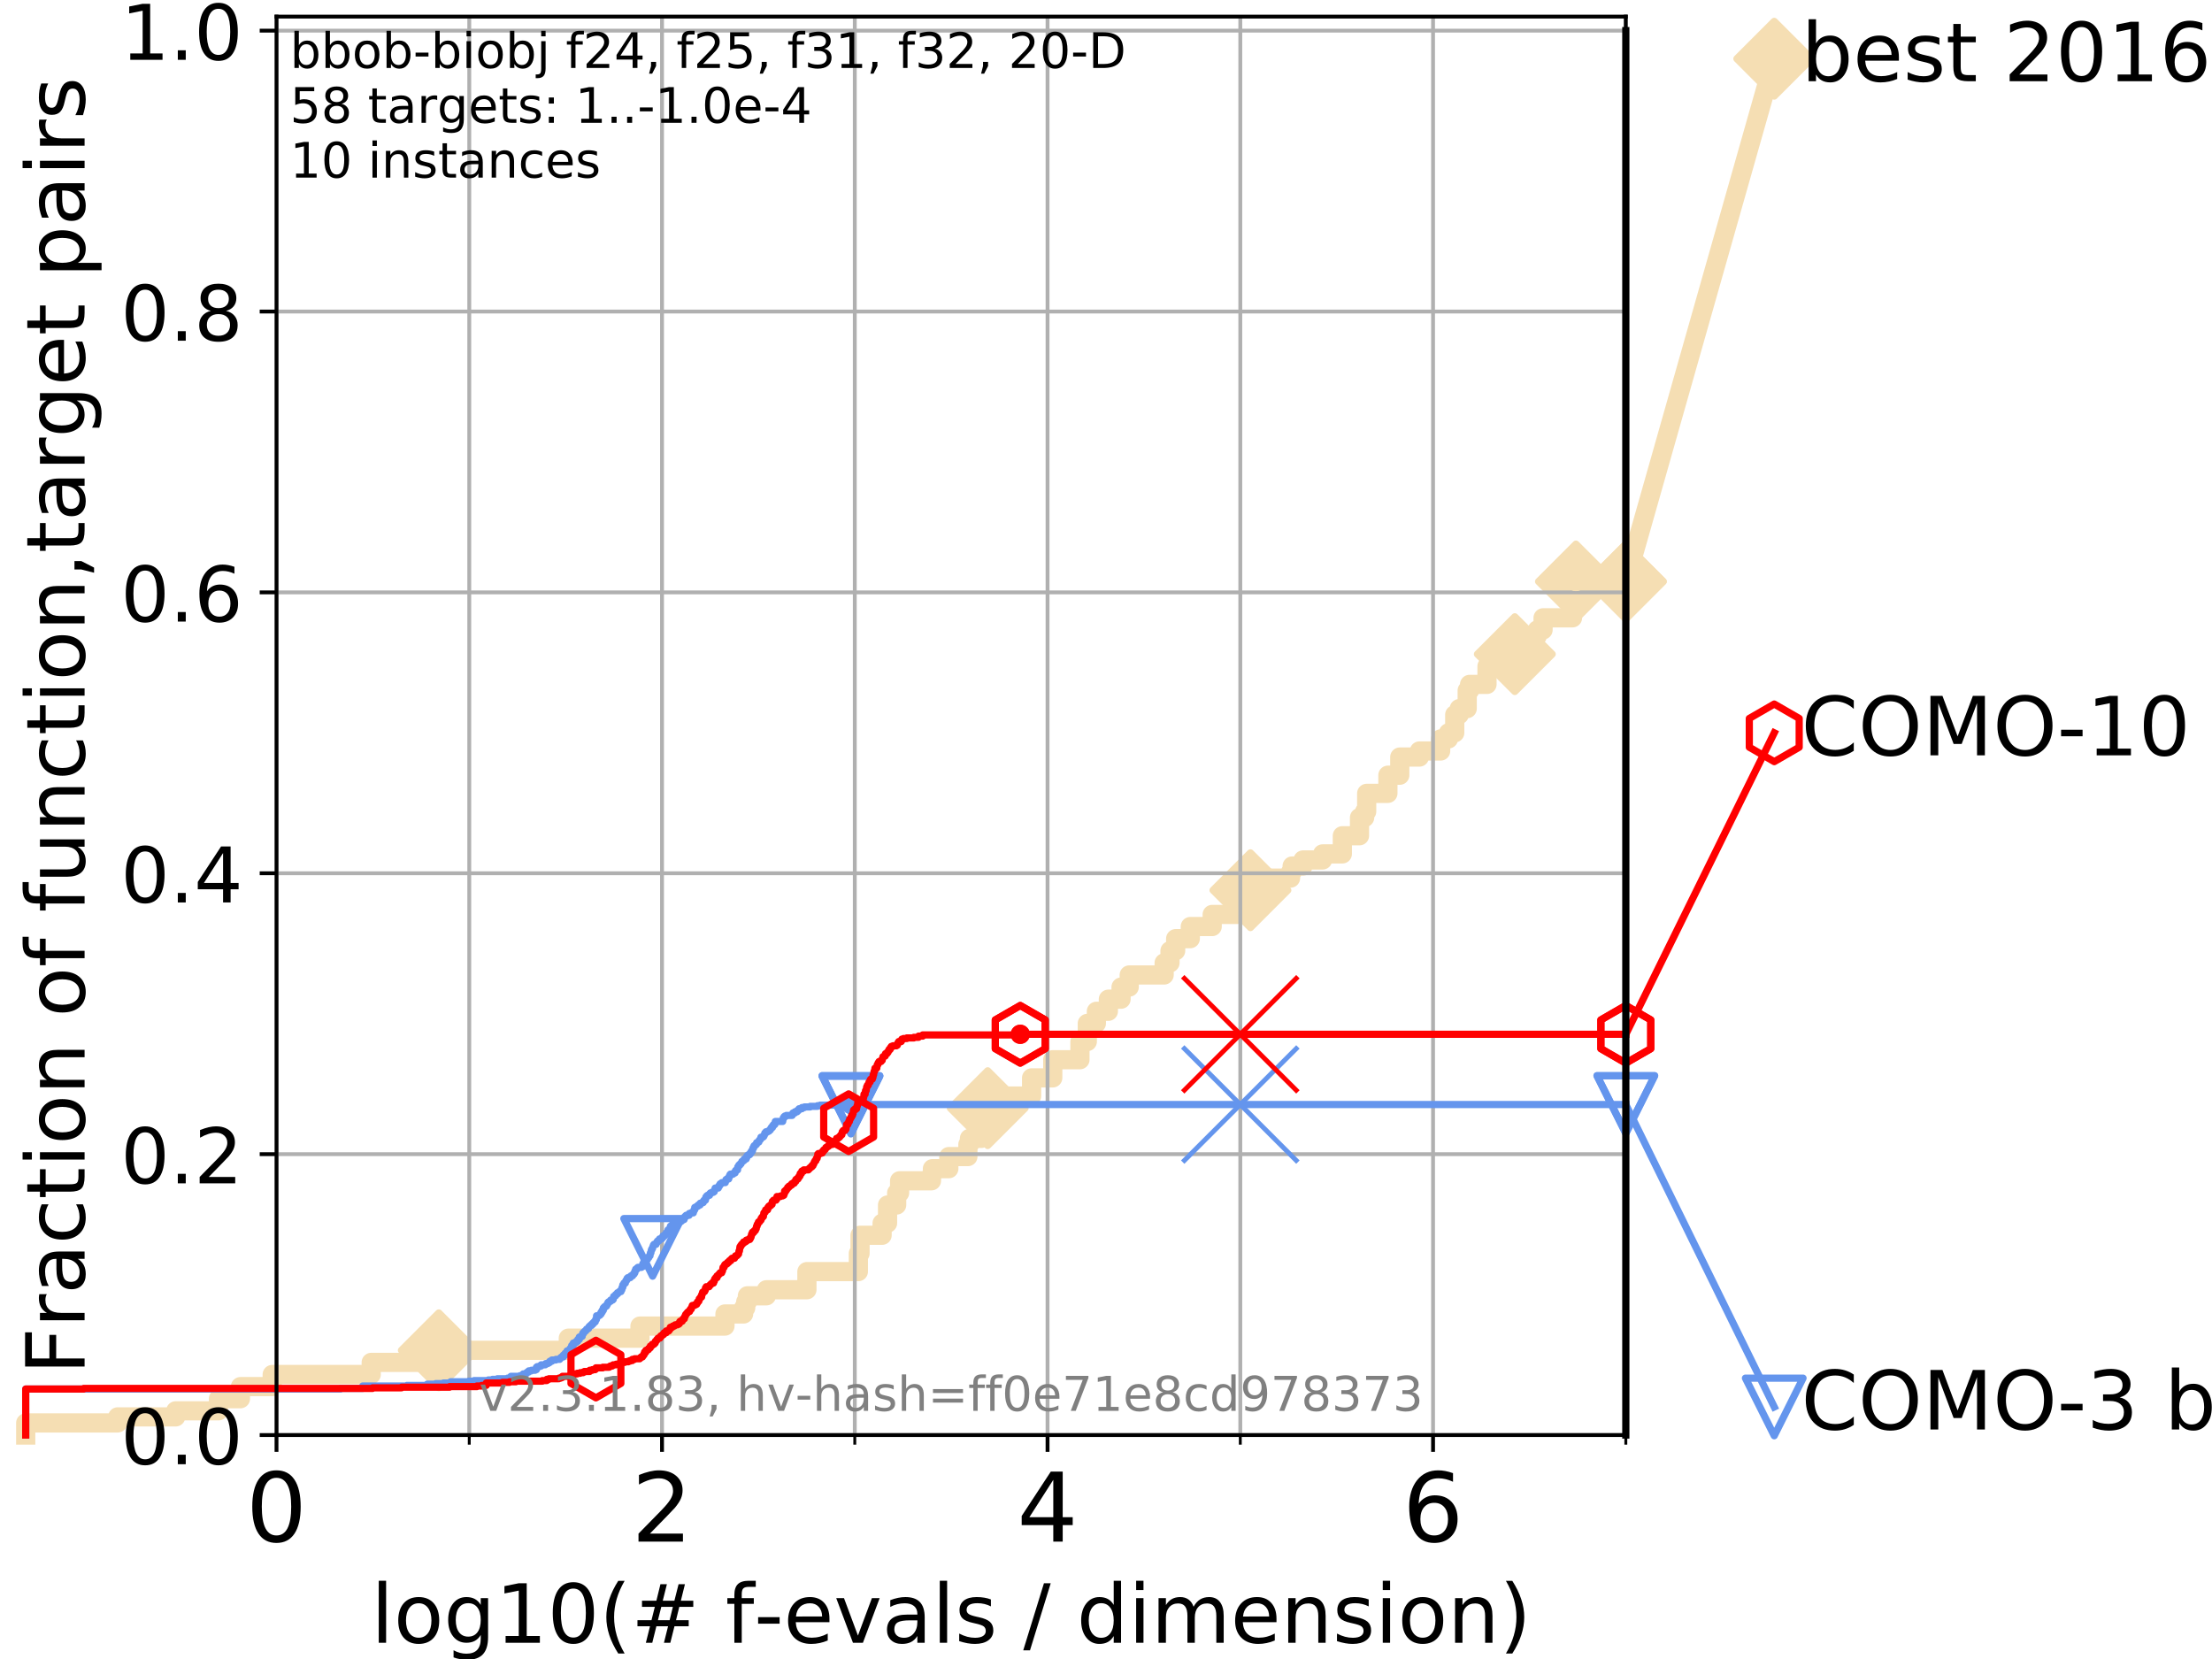 <?xml version="1.0" encoding="utf-8" standalone="no"?>
<!DOCTYPE svg PUBLIC "-//W3C//DTD SVG 1.1//EN"
  "http://www.w3.org/Graphics/SVG/1.1/DTD/svg11.dtd">
<!-- Created with matplotlib (https://matplotlib.org/) -->
<svg height="345.6pt" version="1.1" viewBox="0 0 460.8 345.6" width="460.8pt" xmlns="http://www.w3.org/2000/svg" xmlns:xlink="http://www.w3.org/1999/xlink">
 <defs>
  <style type="text/css">
*{stroke-linecap:butt;stroke-linejoin:round;}
  </style>
 </defs>
 <g id="figure_1">
  <g id="patch_1">
   <path d="M 0 345.6 
L 460.8 345.6 
L 460.8 0 
L 0 0 
z
" style="fill:#ffffff;"/>
  </g>
  <g id="axes_1">
   <g id="patch_2">
    <path d="M 57.6 298.944 
L 338.688 298.944 
L 338.688 3.456 
L 57.6 3.456 
z
" style="fill:#ffffff;"/>
   </g>
   <g id="line2d_1">
    <path d="M 5.357 298.944 
L 5.357 296.422 
L 24.516 296.422 
L 24.516 295.161 
L 36.604 295.161 
L 36.604 293.9 
L 45.512 293.9 
L 45.512 291.378 
L 50.087 291.378 
L 50.087 288.856 
L 56.705 288.856 
L 56.705 286.334 
L 77.331 286.334 
L 77.331 283.811 
L 91.41 283.811 
L 91.41 281.289 
L 118.391 281.289 
L 118.391 278.767 
L 133.319 278.767 
L 133.319 276.245 
L 151.023 276.245 
L 151.023 273.723 
L 154.906 273.723 
L 154.906 272.462 
L 155.348 272.462 
L 155.348 271.201 
L 155.695 271.201 
L 155.695 269.94 
L 159.661 269.94 
L 159.661 268.679 
L 168.094 268.679 
L 168.094 264.896 
L 178.812 264.896 
L 178.812 261.113 
L 179.162 261.113 
L 179.162 257.33 
L 183.76 257.33 
L 183.76 254.807 
L 184.893 254.807 
L 184.893 251.024 
L 186.792 251.024 
L 186.792 248.502 
L 187.402 248.502 
L 187.402 245.98 
L 194.04 245.98 
L 194.04 244.719 
L 194.239 244.719 
L 194.239 243.458 
L 197.657 243.458 
L 197.657 240.936 
L 201.63 240.936 
L 201.63 238.414 
L 201.954 238.414 
L 201.954 237.153 
L 204.404 237.153 
L 204.404 234.631 
L 204.866 234.631 
L 204.866 232.109 
L 205.757 232.109 
L 205.757 230.848 
L 208.77 230.848 
L 208.77 228.325 
L 214.9 228.325 
L 214.9 224.542 
L 219.308 224.542 
L 219.308 220.759 
L 224.973 220.759 
L 224.973 216.976 
L 226.506 216.976 
L 226.506 213.193 
L 228.395 213.193 
L 228.395 210.671 
L 230.891 210.671 
L 230.891 208.149 
L 233.536 208.149 
L 233.536 205.627 
L 235.235 205.627 
L 235.235 203.105 
L 242.514 203.105 
L 242.514 200.583 
L 243.733 200.583 
L 243.733 198.06 
L 244.912 198.06 
L 244.912 195.538 
L 247.959 195.538 
L 247.959 193.016 
L 252.522 193.016 
L 252.522 190.494 
L 257.694 190.494 
L 257.694 187.972 
L 259.718 187.972 
L 259.718 185.45 
L 260.486 185.45 
L 260.486 182.928 
L 268.843 182.928 
L 268.843 181.667 
L 269.175 181.667 
L 269.175 180.406 
L 271.446 180.406 
L 271.446 179.145 
L 275.521 179.145 
L 275.521 177.884 
L 279.633 177.884 
L 279.633 174.101 
L 283.209 174.101 
L 283.209 170.317 
L 284.282 170.317 
L 284.282 169.056 
L 284.705 169.056 
L 284.705 165.273 
L 289.124 165.273 
L 289.124 161.49 
L 291.598 161.49 
L 291.598 157.707 
L 295.688 157.707 
L 295.688 156.446 
L 300.114 156.446 
L 300.114 153.924 
L 301.743 153.924 
L 301.743 152.663 
L 303.048 152.663 
L 303.048 148.88 
L 303.987 148.88 
L 303.987 147.619 
L 305.644 147.619 
L 305.644 143.835 
L 306.139 143.835 
L 306.139 142.574 
L 309.769 142.574 
L 309.769 138.791 
L 315.563 138.791 
L 315.563 136.269 
L 318.986 136.269 
L 318.986 132.486 
L 320.24 132.486 
L 320.24 131.225 
L 321.449 131.225 
L 321.449 128.703 
L 327.587 128.703 
L 327.587 126.181 
L 328.114 126.181 
L 328.114 124.92 
L 328.297 124.92 
L 328.297 121.137 
L 338.688 121.137 
L 338.688 121.137 
" style="fill:none;stroke:#f5deb3;stroke-linecap:square;stroke-width:4;"/>
   </g>
   <g id="line2d_2">
    <defs>
     <path d="M 0 7.778 
L 7.778 0 
L 0 -7.778 
L -7.778 0 
z
" id="md737872b9f" style="stroke:#f5deb3;stroke-linejoin:miter;stroke-width:1.5;"/>
    </defs>
    <g>
     <use style="fill:#f5deb3;stroke:#f5deb3;stroke-linejoin:miter;stroke-width:1.5;" x="91.41" xlink:href="#md737872b9f" y="281.289"/>
     <use style="fill:#f5deb3;stroke:#f5deb3;stroke-linejoin:miter;stroke-width:1.5;" x="205.757" xlink:href="#md737872b9f" y="230.848"/>
     <use style="fill:#f5deb3;stroke:#f5deb3;stroke-linejoin:miter;stroke-width:1.5;" x="260.486" xlink:href="#md737872b9f" y="185.45"/>
     <use style="fill:#f5deb3;stroke:#f5deb3;stroke-linejoin:miter;stroke-width:1.5;" x="315.563" xlink:href="#md737872b9f" y="136.269"/>
     <use style="fill:#f5deb3;stroke:#f5deb3;stroke-linejoin:miter;stroke-width:1.5;" x="328.297" xlink:href="#md737872b9f" y="121.137"/>
     <use style="fill:#f5deb3;stroke:#f5deb3;stroke-linejoin:miter;stroke-width:1.5;" x="338.688" xlink:href="#md737872b9f" y="121.137"/>
    </g>
   </g>
   <g id="line2d_3">
    <path style="fill:none;stroke:#f5deb3;stroke-linecap:square;stroke-width:4;"/>
    <g/>
   </g>
   <g id="line2d_4">
    <path d="M 338.688 121.137 
L 369.608 12.233 
" style="fill:none;stroke:#f5deb3;stroke-linecap:square;stroke-width:4;"/>
    <g>
     <use style="fill:#f5deb3;stroke:#f5deb3;stroke-linejoin:miter;stroke-width:1.5;" x="338.688" xlink:href="#md737872b9f" y="121.137"/>
     <use style="fill:#f5deb3;stroke:#f5deb3;stroke-linejoin:miter;stroke-width:1.5;" x="369.608" xlink:href="#md737872b9f" y="12.233"/>
    </g>
   </g>
   <g id="matplotlib.axis_1">
    <g id="xtick_1">
     <g id="line2d_5">
      <path clip-path="url(#pf2ad0c2296)" d="M 57.6 298.944 
L 57.6 3.456 
" style="fill:none;stroke:#b0b0b0;stroke-linecap:square;stroke-width:0.8;"/>
     </g>
     <g id="line2d_6">
      <defs>
       <path d="M 0 0 
L 0 3.5 
" id="mc8745278db" style="stroke:#000000;stroke-width:0.8;"/>
      </defs>
      <g>
       <use style="stroke:#000000;stroke-width:0.8;" x="57.6" xlink:href="#mc8745278db" y="298.944"/>
      </g>
     </g>
     <g id="text_1">
      <!-- 0 -->
      <defs>
       <path d="M 31.781 66.406 
Q 24.172 66.406 20.328 58.906 
Q 16.5 51.422 16.5 36.375 
Q 16.5 21.391 20.328 13.891 
Q 24.172 6.391 31.781 6.391 
Q 39.453 6.391 43.281 13.891 
Q 47.125 21.391 47.125 36.375 
Q 47.125 51.422 43.281 58.906 
Q 39.453 66.406 31.781 66.406 
z
M 31.781 74.219 
Q 44.047 74.219 50.516 64.516 
Q 56.984 54.828 56.984 36.375 
Q 56.984 17.969 50.516 8.266 
Q 44.047 -1.422 31.781 -1.422 
Q 19.531 -1.422 13.062 8.266 
Q 6.594 17.969 6.594 36.375 
Q 6.594 54.828 13.062 64.516 
Q 19.531 74.219 31.781 74.219 
z
" id="DejaVuSans-48"/>
      </defs>
      <g transform="translate(51.237 321.141)scale(0.2 -0.2)">
       <use xlink:href="#DejaVuSans-48"/>
      </g>
     </g>
    </g>
    <g id="xtick_2">
     <g id="line2d_7">
      <path clip-path="url(#pf2ad0c2296)" d="M 137.911 298.944 
L 137.911 3.456 
" style="fill:none;stroke:#b0b0b0;stroke-linecap:square;stroke-width:0.8;"/>
     </g>
     <g id="line2d_8">
      <g>
       <use style="stroke:#000000;stroke-width:0.8;" x="137.911" xlink:href="#mc8745278db" y="298.944"/>
      </g>
     </g>
     <g id="text_2">
      <!-- 2 -->
      <defs>
       <path d="M 19.188 8.297 
L 53.609 8.297 
L 53.609 0 
L 7.328 0 
L 7.328 8.297 
Q 12.938 14.109 22.625 23.891 
Q 32.328 33.688 34.812 36.531 
Q 39.547 41.844 41.422 45.531 
Q 43.312 49.219 43.312 52.781 
Q 43.312 58.594 39.234 62.25 
Q 35.156 65.922 28.609 65.922 
Q 23.969 65.922 18.812 64.312 
Q 13.672 62.703 7.812 59.422 
L 7.812 69.391 
Q 13.766 71.781 18.938 73 
Q 24.125 74.219 28.422 74.219 
Q 39.75 74.219 46.484 68.547 
Q 53.219 62.891 53.219 53.422 
Q 53.219 48.922 51.531 44.891 
Q 49.859 40.875 45.406 35.406 
Q 44.188 33.984 37.641 27.219 
Q 31.109 20.453 19.188 8.297 
z
" id="DejaVuSans-50"/>
      </defs>
      <g transform="translate(131.548 321.141)scale(0.2 -0.2)">
       <use xlink:href="#DejaVuSans-50"/>
      </g>
     </g>
    </g>
    <g id="xtick_3">
     <g id="line2d_9">
      <path clip-path="url(#pf2ad0c2296)" d="M 218.222 298.944 
L 218.222 3.456 
" style="fill:none;stroke:#b0b0b0;stroke-linecap:square;stroke-width:0.8;"/>
     </g>
     <g id="line2d_10">
      <g>
       <use style="stroke:#000000;stroke-width:0.8;" x="218.222" xlink:href="#mc8745278db" y="298.944"/>
      </g>
     </g>
     <g id="text_3">
      <!-- 4 -->
      <defs>
       <path d="M 37.797 64.312 
L 12.891 25.391 
L 37.797 25.391 
z
M 35.203 72.906 
L 47.609 72.906 
L 47.609 25.391 
L 58.016 25.391 
L 58.016 17.188 
L 47.609 17.188 
L 47.609 0 
L 37.797 0 
L 37.797 17.188 
L 4.891 17.188 
L 4.891 26.703 
z
" id="DejaVuSans-52"/>
      </defs>
      <g transform="translate(211.859 321.141)scale(0.2 -0.2)">
       <use xlink:href="#DejaVuSans-52"/>
      </g>
     </g>
    </g>
    <g id="xtick_4">
     <g id="line2d_11">
      <path clip-path="url(#pf2ad0c2296)" d="M 298.533 298.944 
L 298.533 3.456 
" style="fill:none;stroke:#b0b0b0;stroke-linecap:square;stroke-width:0.8;"/>
     </g>
     <g id="line2d_12">
      <g>
       <use style="stroke:#000000;stroke-width:0.8;" x="298.533" xlink:href="#mc8745278db" y="298.944"/>
      </g>
     </g>
     <g id="text_4">
      <!-- 6 -->
      <defs>
       <path d="M 33.016 40.375 
Q 26.375 40.375 22.484 35.828 
Q 18.609 31.297 18.609 23.391 
Q 18.609 15.531 22.484 10.953 
Q 26.375 6.391 33.016 6.391 
Q 39.656 6.391 43.531 10.953 
Q 47.406 15.531 47.406 23.391 
Q 47.406 31.297 43.531 35.828 
Q 39.656 40.375 33.016 40.375 
z
M 52.594 71.297 
L 52.594 62.312 
Q 48.875 64.062 45.094 64.984 
Q 41.312 65.922 37.594 65.922 
Q 27.828 65.922 22.672 59.328 
Q 17.531 52.734 16.797 39.406 
Q 19.672 43.656 24.016 45.922 
Q 28.375 48.188 33.594 48.188 
Q 44.578 48.188 50.953 41.516 
Q 57.328 34.859 57.328 23.391 
Q 57.328 12.156 50.688 5.359 
Q 44.047 -1.422 33.016 -1.422 
Q 20.359 -1.422 13.672 8.266 
Q 6.984 17.969 6.984 36.375 
Q 6.984 53.656 15.188 63.938 
Q 23.391 74.219 37.203 74.219 
Q 40.922 74.219 44.703 73.484 
Q 48.484 72.75 52.594 71.297 
z
" id="DejaVuSans-54"/>
      </defs>
      <g transform="translate(292.17 321.141)scale(0.2 -0.2)">
       <use xlink:href="#DejaVuSans-54"/>
      </g>
     </g>
    </g>
    <g id="xtick_5">
     <g id="line2d_13">
      <path clip-path="url(#pf2ad0c2296)" d="M 97.755 298.944 
L 97.755 3.456 
" style="fill:none;stroke:#b0b0b0;stroke-linecap:square;stroke-width:0.8;"/>
     </g>
     <g id="line2d_14">
      <defs>
       <path d="M 0 0 
L 0 2 
" id="m9d91a18b37" style="stroke:#000000;stroke-width:0.6;"/>
      </defs>
      <g>
       <use style="stroke:#000000;stroke-width:0.6;" x="97.755" xlink:href="#m9d91a18b37" y="298.944"/>
      </g>
     </g>
    </g>
    <g id="xtick_6">
     <g id="line2d_15">
      <path clip-path="url(#pf2ad0c2296)" d="M 178.066 298.944 
L 178.066 3.456 
" style="fill:none;stroke:#b0b0b0;stroke-linecap:square;stroke-width:0.8;"/>
     </g>
     <g id="line2d_16">
      <g>
       <use style="stroke:#000000;stroke-width:0.6;" x="178.066" xlink:href="#m9d91a18b37" y="298.944"/>
      </g>
     </g>
    </g>
    <g id="xtick_7">
     <g id="line2d_17">
      <path clip-path="url(#pf2ad0c2296)" d="M 258.377 298.944 
L 258.377 3.456 
" style="fill:none;stroke:#b0b0b0;stroke-linecap:square;stroke-width:0.8;"/>
     </g>
     <g id="line2d_18">
      <g>
       <use style="stroke:#000000;stroke-width:0.6;" x="258.377" xlink:href="#m9d91a18b37" y="298.944"/>
      </g>
     </g>
    </g>
    <g id="xtick_8">
     <g id="line2d_19">
      <path clip-path="url(#pf2ad0c2296)" d="M 338.688 298.944 
L 338.688 3.456 
" style="fill:none;stroke:#b0b0b0;stroke-linecap:square;stroke-width:0.8;"/>
     </g>
     <g id="line2d_20">
      <g>
       <use style="stroke:#000000;stroke-width:0.6;" x="338.688" xlink:href="#m9d91a18b37" y="298.944"/>
      </g>
     </g>
    </g>
    <g id="text_5">
     <!-- log10(# f-evals / dimension) -->
     <defs>
      <path d="M 9.422 75.984 
L 18.406 75.984 
L 18.406 0 
L 9.422 0 
z
" id="DejaVuSans-108"/>
      <path d="M 30.609 48.391 
Q 23.391 48.391 19.188 42.75 
Q 14.984 37.109 14.984 27.297 
Q 14.984 17.484 19.156 11.844 
Q 23.344 6.203 30.609 6.203 
Q 37.797 6.203 41.984 11.859 
Q 46.188 17.531 46.188 27.297 
Q 46.188 37.016 41.984 42.703 
Q 37.797 48.391 30.609 48.391 
z
M 30.609 56 
Q 42.328 56 49.016 48.375 
Q 55.719 40.766 55.719 27.297 
Q 55.719 13.875 49.016 6.219 
Q 42.328 -1.422 30.609 -1.422 
Q 18.844 -1.422 12.172 6.219 
Q 5.516 13.875 5.516 27.297 
Q 5.516 40.766 12.172 48.375 
Q 18.844 56 30.609 56 
z
" id="DejaVuSans-111"/>
      <path d="M 45.406 27.984 
Q 45.406 37.75 41.375 43.109 
Q 37.359 48.484 30.078 48.484 
Q 22.859 48.484 18.828 43.109 
Q 14.797 37.75 14.797 27.984 
Q 14.797 18.266 18.828 12.891 
Q 22.859 7.516 30.078 7.516 
Q 37.359 7.516 41.375 12.891 
Q 45.406 18.266 45.406 27.984 
z
M 54.391 6.781 
Q 54.391 -7.172 48.188 -13.984 
Q 42 -20.797 29.203 -20.797 
Q 24.469 -20.797 20.266 -20.094 
Q 16.062 -19.391 12.109 -17.922 
L 12.109 -9.188 
Q 16.062 -11.328 19.922 -12.344 
Q 23.781 -13.375 27.781 -13.375 
Q 36.625 -13.375 41.016 -8.766 
Q 45.406 -4.156 45.406 5.172 
L 45.406 9.625 
Q 42.625 4.781 38.281 2.391 
Q 33.938 0 27.875 0 
Q 17.828 0 11.672 7.656 
Q 5.516 15.328 5.516 27.984 
Q 5.516 40.672 11.672 48.328 
Q 17.828 56 27.875 56 
Q 33.938 56 38.281 53.609 
Q 42.625 51.219 45.406 46.391 
L 45.406 54.688 
L 54.391 54.688 
z
" id="DejaVuSans-103"/>
      <path d="M 12.406 8.297 
L 28.516 8.297 
L 28.516 63.922 
L 10.984 60.406 
L 10.984 69.391 
L 28.422 72.906 
L 38.281 72.906 
L 38.281 8.297 
L 54.391 8.297 
L 54.391 0 
L 12.406 0 
z
" id="DejaVuSans-49"/>
      <path d="M 31 75.875 
Q 24.469 64.656 21.281 53.656 
Q 18.109 42.672 18.109 31.391 
Q 18.109 20.125 21.312 9.062 
Q 24.516 -2 31 -13.188 
L 23.188 -13.188 
Q 15.875 -1.703 12.234 9.375 
Q 8.594 20.453 8.594 31.391 
Q 8.594 42.281 12.203 53.312 
Q 15.828 64.359 23.188 75.875 
z
" id="DejaVuSans-40"/>
      <path d="M 51.125 44 
L 36.922 44 
L 32.812 27.688 
L 47.125 27.688 
z
M 43.797 71.781 
L 38.719 51.516 
L 52.984 51.516 
L 58.109 71.781 
L 65.922 71.781 
L 60.891 51.516 
L 76.125 51.516 
L 76.125 44 
L 58.984 44 
L 54.984 27.688 
L 70.516 27.688 
L 70.516 20.219 
L 53.078 20.219 
L 48 0 
L 40.188 0 
L 45.219 20.219 
L 30.906 20.219 
L 25.875 0 
L 18.016 0 
L 23.094 20.219 
L 7.719 20.219 
L 7.719 27.688 
L 24.906 27.688 
L 29 44 
L 13.281 44 
L 13.281 51.516 
L 30.906 51.516 
L 35.891 71.781 
z
" id="DejaVuSans-35"/>
      <path id="DejaVuSans-32"/>
      <path d="M 37.109 75.984 
L 37.109 68.5 
L 28.516 68.5 
Q 23.688 68.5 21.797 66.547 
Q 19.922 64.594 19.922 59.516 
L 19.922 54.688 
L 34.719 54.688 
L 34.719 47.703 
L 19.922 47.703 
L 19.922 0 
L 10.891 0 
L 10.891 47.703 
L 2.297 47.703 
L 2.297 54.688 
L 10.891 54.688 
L 10.891 58.5 
Q 10.891 67.625 15.141 71.797 
Q 19.391 75.984 28.609 75.984 
z
" id="DejaVuSans-102"/>
      <path d="M 4.891 31.391 
L 31.203 31.391 
L 31.203 23.391 
L 4.891 23.391 
z
" id="DejaVuSans-45"/>
      <path d="M 56.203 29.594 
L 56.203 25.203 
L 14.891 25.203 
Q 15.484 15.922 20.484 11.062 
Q 25.484 6.203 34.422 6.203 
Q 39.594 6.203 44.453 7.469 
Q 49.312 8.734 54.109 11.281 
L 54.109 2.781 
Q 49.266 0.734 44.188 -0.344 
Q 39.109 -1.422 33.891 -1.422 
Q 20.797 -1.422 13.156 6.188 
Q 5.516 13.812 5.516 26.812 
Q 5.516 40.234 12.766 48.109 
Q 20.016 56 32.328 56 
Q 43.359 56 49.781 48.891 
Q 56.203 41.797 56.203 29.594 
z
M 47.219 32.234 
Q 47.125 39.594 43.094 43.984 
Q 39.062 48.391 32.422 48.391 
Q 24.906 48.391 20.391 44.141 
Q 15.875 39.891 15.188 32.172 
z
" id="DejaVuSans-101"/>
      <path d="M 2.984 54.688 
L 12.5 54.688 
L 29.594 8.797 
L 46.688 54.688 
L 56.203 54.688 
L 35.688 0 
L 23.484 0 
z
" id="DejaVuSans-118"/>
      <path d="M 34.281 27.484 
Q 23.391 27.484 19.188 25 
Q 14.984 22.516 14.984 16.5 
Q 14.984 11.719 18.141 8.906 
Q 21.297 6.109 26.703 6.109 
Q 34.188 6.109 38.703 11.406 
Q 43.219 16.703 43.219 25.484 
L 43.219 27.484 
z
M 52.203 31.203 
L 52.203 0 
L 43.219 0 
L 43.219 8.297 
Q 40.141 3.328 35.547 0.953 
Q 30.953 -1.422 24.312 -1.422 
Q 15.922 -1.422 10.953 3.297 
Q 6 8.016 6 15.922 
Q 6 25.141 12.172 29.828 
Q 18.359 34.516 30.609 34.516 
L 43.219 34.516 
L 43.219 35.406 
Q 43.219 41.609 39.141 45 
Q 35.062 48.391 27.688 48.391 
Q 23 48.391 18.547 47.266 
Q 14.109 46.141 10.016 43.891 
L 10.016 52.203 
Q 14.938 54.109 19.578 55.047 
Q 24.219 56 28.609 56 
Q 40.484 56 46.344 49.844 
Q 52.203 43.703 52.203 31.203 
z
" id="DejaVuSans-97"/>
      <path d="M 44.281 53.078 
L 44.281 44.578 
Q 40.484 46.531 36.375 47.5 
Q 32.281 48.484 27.875 48.484 
Q 21.188 48.484 17.844 46.438 
Q 14.5 44.391 14.5 40.281 
Q 14.5 37.156 16.891 35.375 
Q 19.281 33.594 26.516 31.984 
L 29.594 31.297 
Q 39.156 29.25 43.188 25.516 
Q 47.219 21.781 47.219 15.094 
Q 47.219 7.469 41.188 3.016 
Q 35.156 -1.422 24.609 -1.422 
Q 20.219 -1.422 15.453 -0.562 
Q 10.688 0.297 5.422 2 
L 5.422 11.281 
Q 10.406 8.688 15.234 7.391 
Q 20.062 6.109 24.812 6.109 
Q 31.156 6.109 34.562 8.281 
Q 37.984 10.453 37.984 14.406 
Q 37.984 18.062 35.516 20.016 
Q 33.062 21.969 24.703 23.781 
L 21.578 24.516 
Q 13.234 26.266 9.516 29.906 
Q 5.812 33.547 5.812 39.891 
Q 5.812 47.609 11.281 51.797 
Q 16.75 56 26.812 56 
Q 31.781 56 36.172 55.266 
Q 40.578 54.547 44.281 53.078 
z
" id="DejaVuSans-115"/>
      <path d="M 25.391 72.906 
L 33.688 72.906 
L 8.297 -9.281 
L 0 -9.281 
z
" id="DejaVuSans-47"/>
      <path d="M 45.406 46.391 
L 45.406 75.984 
L 54.391 75.984 
L 54.391 0 
L 45.406 0 
L 45.406 8.203 
Q 42.578 3.328 38.25 0.953 
Q 33.938 -1.422 27.875 -1.422 
Q 17.969 -1.422 11.734 6.484 
Q 5.516 14.406 5.516 27.297 
Q 5.516 40.188 11.734 48.094 
Q 17.969 56 27.875 56 
Q 33.938 56 38.25 53.625 
Q 42.578 51.266 45.406 46.391 
z
M 14.797 27.297 
Q 14.797 17.391 18.875 11.75 
Q 22.953 6.109 30.078 6.109 
Q 37.203 6.109 41.297 11.75 
Q 45.406 17.391 45.406 27.297 
Q 45.406 37.203 41.297 42.844 
Q 37.203 48.484 30.078 48.484 
Q 22.953 48.484 18.875 42.844 
Q 14.797 37.203 14.797 27.297 
z
" id="DejaVuSans-100"/>
      <path d="M 9.422 54.688 
L 18.406 54.688 
L 18.406 0 
L 9.422 0 
z
M 9.422 75.984 
L 18.406 75.984 
L 18.406 64.594 
L 9.422 64.594 
z
" id="DejaVuSans-105"/>
      <path d="M 52 44.188 
Q 55.375 50.25 60.062 53.125 
Q 64.75 56 71.094 56 
Q 79.641 56 84.281 50.016 
Q 88.922 44.047 88.922 33.016 
L 88.922 0 
L 79.891 0 
L 79.891 32.719 
Q 79.891 40.578 77.094 44.375 
Q 74.312 48.188 68.609 48.188 
Q 61.625 48.188 57.562 43.547 
Q 53.516 38.922 53.516 30.906 
L 53.516 0 
L 44.484 0 
L 44.484 32.719 
Q 44.484 40.625 41.703 44.406 
Q 38.922 48.188 33.109 48.188 
Q 26.219 48.188 22.156 43.531 
Q 18.109 38.875 18.109 30.906 
L 18.109 0 
L 9.078 0 
L 9.078 54.688 
L 18.109 54.688 
L 18.109 46.188 
Q 21.188 51.219 25.484 53.609 
Q 29.781 56 35.688 56 
Q 41.656 56 45.828 52.969 
Q 50 49.953 52 44.188 
z
" id="DejaVuSans-109"/>
      <path d="M 54.891 33.016 
L 54.891 0 
L 45.906 0 
L 45.906 32.719 
Q 45.906 40.484 42.875 44.328 
Q 39.844 48.188 33.797 48.188 
Q 26.516 48.188 22.312 43.547 
Q 18.109 38.922 18.109 30.906 
L 18.109 0 
L 9.078 0 
L 9.078 54.688 
L 18.109 54.688 
L 18.109 46.188 
Q 21.344 51.125 25.703 53.562 
Q 30.078 56 35.797 56 
Q 45.219 56 50.047 50.172 
Q 54.891 44.344 54.891 33.016 
z
" id="DejaVuSans-110"/>
      <path d="M 8.016 75.875 
L 15.828 75.875 
Q 23.141 64.359 26.781 53.312 
Q 30.422 42.281 30.422 31.391 
Q 30.422 20.453 26.781 9.375 
Q 23.141 -1.703 15.828 -13.188 
L 8.016 -13.188 
Q 14.5 -2 17.703 9.062 
Q 20.906 20.125 20.906 31.391 
Q 20.906 42.672 17.703 53.656 
Q 14.5 64.656 8.016 75.875 
z
" id="DejaVuSans-41"/>
     </defs>
     <g transform="translate(77.303 342.218)scale(0.17 -0.17)">
      <use xlink:href="#DejaVuSans-108"/>
      <use x="27.783" xlink:href="#DejaVuSans-111"/>
      <use x="88.965" xlink:href="#DejaVuSans-103"/>
      <use x="152.441" xlink:href="#DejaVuSans-49"/>
      <use x="216.064" xlink:href="#DejaVuSans-48"/>
      <use x="279.688" xlink:href="#DejaVuSans-40"/>
      <use x="318.701" xlink:href="#DejaVuSans-35"/>
      <use x="402.49" xlink:href="#DejaVuSans-32"/>
      <use x="434.277" xlink:href="#DejaVuSans-102"/>
      <use x="469.404" xlink:href="#DejaVuSans-45"/>
      <use x="505.488" xlink:href="#DejaVuSans-101"/>
      <use x="567.012" xlink:href="#DejaVuSans-118"/>
      <use x="626.191" xlink:href="#DejaVuSans-97"/>
      <use x="687.471" xlink:href="#DejaVuSans-108"/>
      <use x="715.254" xlink:href="#DejaVuSans-115"/>
      <use x="767.354" xlink:href="#DejaVuSans-32"/>
      <use x="799.141" xlink:href="#DejaVuSans-47"/>
      <use x="832.832" xlink:href="#DejaVuSans-32"/>
      <use x="864.619" xlink:href="#DejaVuSans-100"/>
      <use x="928.096" xlink:href="#DejaVuSans-105"/>
      <use x="955.879" xlink:href="#DejaVuSans-109"/>
      <use x="1053.291" xlink:href="#DejaVuSans-101"/>
      <use x="1114.814" xlink:href="#DejaVuSans-110"/>
      <use x="1178.193" xlink:href="#DejaVuSans-115"/>
      <use x="1230.293" xlink:href="#DejaVuSans-105"/>
      <use x="1258.076" xlink:href="#DejaVuSans-111"/>
      <use x="1319.258" xlink:href="#DejaVuSans-110"/>
      <use x="1382.637" xlink:href="#DejaVuSans-41"/>
     </g>
    </g>
   </g>
   <g id="matplotlib.axis_2">
    <g id="ytick_1">
     <g id="line2d_21">
      <path clip-path="url(#pf2ad0c2296)" d="M 57.6 298.944 
L 338.688 298.944 
" style="fill:none;stroke:#b0b0b0;stroke-linecap:square;stroke-width:0.8;"/>
     </g>
     <g id="line2d_22">
      <defs>
       <path d="M 0 0 
L -3.5 0 
" id="m9514dfedf4" style="stroke:#000000;stroke-width:0.8;"/>
      </defs>
      <g>
       <use style="stroke:#000000;stroke-width:0.8;" x="57.6" xlink:href="#m9514dfedf4" y="298.944"/>
      </g>
     </g>
     <g id="text_6">
      <!-- 0.0 -->
      <defs>
       <path d="M 10.688 12.406 
L 21 12.406 
L 21 0 
L 10.688 0 
z
" id="DejaVuSans-46"/>
      </defs>
      <g transform="translate(25.155 305.023)scale(0.16 -0.16)">
       <use xlink:href="#DejaVuSans-48"/>
       <use x="63.623" xlink:href="#DejaVuSans-46"/>
       <use x="95.41" xlink:href="#DejaVuSans-48"/>
      </g>
     </g>
    </g>
    <g id="ytick_2">
     <g id="line2d_23">
      <path clip-path="url(#pf2ad0c2296)" d="M 57.6 240.432 
L 338.688 240.432 
" style="fill:none;stroke:#b0b0b0;stroke-linecap:square;stroke-width:0.8;"/>
     </g>
     <g id="line2d_24">
      <g>
       <use style="stroke:#000000;stroke-width:0.8;" x="57.6" xlink:href="#m9514dfedf4" y="240.432"/>
      </g>
     </g>
     <g id="text_7">
      <!-- 0.2 -->
      <g transform="translate(25.155 246.51)scale(0.16 -0.16)">
       <use xlink:href="#DejaVuSans-48"/>
       <use x="63.623" xlink:href="#DejaVuSans-46"/>
       <use x="95.41" xlink:href="#DejaVuSans-50"/>
      </g>
     </g>
    </g>
    <g id="ytick_3">
     <g id="line2d_25">
      <path clip-path="url(#pf2ad0c2296)" d="M 57.6 181.919 
L 338.688 181.919 
" style="fill:none;stroke:#b0b0b0;stroke-linecap:square;stroke-width:0.8;"/>
     </g>
     <g id="line2d_26">
      <g>
       <use style="stroke:#000000;stroke-width:0.8;" x="57.6" xlink:href="#m9514dfedf4" y="181.919"/>
      </g>
     </g>
     <g id="text_8">
      <!-- 0.4 -->
      <g transform="translate(25.155 187.998)scale(0.16 -0.16)">
       <use xlink:href="#DejaVuSans-48"/>
       <use x="63.623" xlink:href="#DejaVuSans-46"/>
       <use x="95.41" xlink:href="#DejaVuSans-52"/>
      </g>
     </g>
    </g>
    <g id="ytick_4">
     <g id="line2d_27">
      <path clip-path="url(#pf2ad0c2296)" d="M 57.6 123.407 
L 338.688 123.407 
" style="fill:none;stroke:#b0b0b0;stroke-linecap:square;stroke-width:0.8;"/>
     </g>
     <g id="line2d_28">
      <g>
       <use style="stroke:#000000;stroke-width:0.8;" x="57.6" xlink:href="#m9514dfedf4" y="123.407"/>
      </g>
     </g>
     <g id="text_9">
      <!-- 0.6 -->
      <g transform="translate(25.155 129.485)scale(0.16 -0.16)">
       <use xlink:href="#DejaVuSans-48"/>
       <use x="63.623" xlink:href="#DejaVuSans-46"/>
       <use x="95.41" xlink:href="#DejaVuSans-54"/>
      </g>
     </g>
    </g>
    <g id="ytick_5">
     <g id="line2d_29">
      <path clip-path="url(#pf2ad0c2296)" d="M 57.6 64.894 
L 338.688 64.894 
" style="fill:none;stroke:#b0b0b0;stroke-linecap:square;stroke-width:0.8;"/>
     </g>
     <g id="line2d_30">
      <g>
       <use style="stroke:#000000;stroke-width:0.8;" x="57.6" xlink:href="#m9514dfedf4" y="64.894"/>
      </g>
     </g>
     <g id="text_10">
      <!-- 0.8 -->
      <defs>
       <path d="M 31.781 34.625 
Q 24.75 34.625 20.719 30.859 
Q 16.703 27.094 16.703 20.516 
Q 16.703 13.922 20.719 10.156 
Q 24.75 6.391 31.781 6.391 
Q 38.812 6.391 42.859 10.172 
Q 46.922 13.969 46.922 20.516 
Q 46.922 27.094 42.891 30.859 
Q 38.875 34.625 31.781 34.625 
z
M 21.922 38.812 
Q 15.578 40.375 12.031 44.719 
Q 8.5 49.078 8.5 55.328 
Q 8.5 64.062 14.719 69.141 
Q 20.953 74.219 31.781 74.219 
Q 42.672 74.219 48.875 69.141 
Q 55.078 64.062 55.078 55.328 
Q 55.078 49.078 51.531 44.719 
Q 48 40.375 41.703 38.812 
Q 48.828 37.156 52.797 32.312 
Q 56.781 27.484 56.781 20.516 
Q 56.781 9.906 50.312 4.234 
Q 43.844 -1.422 31.781 -1.422 
Q 19.734 -1.422 13.25 4.234 
Q 6.781 9.906 6.781 20.516 
Q 6.781 27.484 10.781 32.312 
Q 14.797 37.156 21.922 38.812 
z
M 18.312 54.391 
Q 18.312 48.734 21.844 45.562 
Q 25.391 42.391 31.781 42.391 
Q 38.141 42.391 41.719 45.562 
Q 45.312 48.734 45.312 54.391 
Q 45.312 60.062 41.719 63.234 
Q 38.141 66.406 31.781 66.406 
Q 25.391 66.406 21.844 63.234 
Q 18.312 60.062 18.312 54.391 
z
" id="DejaVuSans-56"/>
      </defs>
      <g transform="translate(25.155 70.973)scale(0.16 -0.16)">
       <use xlink:href="#DejaVuSans-48"/>
       <use x="63.623" xlink:href="#DejaVuSans-46"/>
       <use x="95.41" xlink:href="#DejaVuSans-56"/>
      </g>
     </g>
    </g>
    <g id="ytick_6">
     <g id="line2d_31">
      <path clip-path="url(#pf2ad0c2296)" d="M 57.6 6.382 
L 338.688 6.382 
" style="fill:none;stroke:#b0b0b0;stroke-linecap:square;stroke-width:0.8;"/>
     </g>
     <g id="line2d_32">
      <g>
       <use style="stroke:#000000;stroke-width:0.8;" x="57.6" xlink:href="#m9514dfedf4" y="6.382"/>
      </g>
     </g>
     <g id="text_11">
      <!-- 1.0 -->
      <g transform="translate(25.155 12.46)scale(0.16 -0.16)">
       <use xlink:href="#DejaVuSans-49"/>
       <use x="63.623" xlink:href="#DejaVuSans-46"/>
       <use x="95.41" xlink:href="#DejaVuSans-48"/>
      </g>
     </g>
    </g>
    <g id="text_12">
     <!-- Fraction of function,target pairs -->
     <defs>
      <path d="M 9.812 72.906 
L 51.703 72.906 
L 51.703 64.594 
L 19.672 64.594 
L 19.672 43.109 
L 48.578 43.109 
L 48.578 34.812 
L 19.672 34.812 
L 19.672 0 
L 9.812 0 
z
" id="DejaVuSans-70"/>
      <path d="M 41.109 46.297 
Q 39.594 47.172 37.812 47.578 
Q 36.031 48 33.891 48 
Q 26.266 48 22.188 43.047 
Q 18.109 38.094 18.109 28.812 
L 18.109 0 
L 9.078 0 
L 9.078 54.688 
L 18.109 54.688 
L 18.109 46.188 
Q 20.953 51.172 25.484 53.578 
Q 30.031 56 36.531 56 
Q 37.453 56 38.578 55.875 
Q 39.703 55.766 41.062 55.516 
z
" id="DejaVuSans-114"/>
      <path d="M 48.781 52.594 
L 48.781 44.188 
Q 44.969 46.297 41.141 47.344 
Q 37.312 48.391 33.406 48.391 
Q 24.656 48.391 19.812 42.844 
Q 14.984 37.312 14.984 27.297 
Q 14.984 17.281 19.812 11.734 
Q 24.656 6.203 33.406 6.203 
Q 37.312 6.203 41.141 7.25 
Q 44.969 8.297 48.781 10.406 
L 48.781 2.094 
Q 45.016 0.344 40.984 -0.531 
Q 36.969 -1.422 32.422 -1.422 
Q 20.062 -1.422 12.781 6.344 
Q 5.516 14.109 5.516 27.297 
Q 5.516 40.672 12.859 48.328 
Q 20.219 56 33.016 56 
Q 37.156 56 41.109 55.141 
Q 45.062 54.297 48.781 52.594 
z
" id="DejaVuSans-99"/>
      <path d="M 18.312 70.219 
L 18.312 54.688 
L 36.812 54.688 
L 36.812 47.703 
L 18.312 47.703 
L 18.312 18.016 
Q 18.312 11.328 20.141 9.422 
Q 21.969 7.516 27.594 7.516 
L 36.812 7.516 
L 36.812 0 
L 27.594 0 
Q 17.188 0 13.234 3.875 
Q 9.281 7.766 9.281 18.016 
L 9.281 47.703 
L 2.688 47.703 
L 2.688 54.688 
L 9.281 54.688 
L 9.281 70.219 
z
" id="DejaVuSans-116"/>
      <path d="M 8.5 21.578 
L 8.5 54.688 
L 17.484 54.688 
L 17.484 21.922 
Q 17.484 14.156 20.5 10.266 
Q 23.531 6.391 29.594 6.391 
Q 36.859 6.391 41.078 11.031 
Q 45.312 15.672 45.312 23.688 
L 45.312 54.688 
L 54.297 54.688 
L 54.297 0 
L 45.312 0 
L 45.312 8.406 
Q 42.047 3.422 37.719 1 
Q 33.406 -1.422 27.688 -1.422 
Q 18.266 -1.422 13.375 4.438 
Q 8.5 10.297 8.5 21.578 
z
M 31.109 56 
z
" id="DejaVuSans-117"/>
      <path d="M 11.719 12.406 
L 22.016 12.406 
L 22.016 4 
L 14.016 -11.625 
L 7.719 -11.625 
L 11.719 4 
z
" id="DejaVuSans-44"/>
      <path d="M 18.109 8.203 
L 18.109 -20.797 
L 9.078 -20.797 
L 9.078 54.688 
L 18.109 54.688 
L 18.109 46.391 
Q 20.953 51.266 25.266 53.625 
Q 29.594 56 35.594 56 
Q 45.562 56 51.781 48.094 
Q 58.016 40.188 58.016 27.297 
Q 58.016 14.406 51.781 6.484 
Q 45.562 -1.422 35.594 -1.422 
Q 29.594 -1.422 25.266 0.953 
Q 20.953 3.328 18.109 8.203 
z
M 48.688 27.297 
Q 48.688 37.203 44.609 42.844 
Q 40.531 48.484 33.406 48.484 
Q 26.266 48.484 22.188 42.844 
Q 18.109 37.203 18.109 27.297 
Q 18.109 17.391 22.188 11.75 
Q 26.266 6.109 33.406 6.109 
Q 40.531 6.109 44.609 11.75 
Q 48.688 17.391 48.688 27.297 
z
" id="DejaVuSans-112"/>
     </defs>
     <g transform="translate(17.62 286.339)rotate(-90)scale(0.17 -0.17)">
      <use xlink:href="#DejaVuSans-70"/>
      <use x="57.41" xlink:href="#DejaVuSans-114"/>
      <use x="98.523" xlink:href="#DejaVuSans-97"/>
      <use x="159.803" xlink:href="#DejaVuSans-99"/>
      <use x="214.783" xlink:href="#DejaVuSans-116"/>
      <use x="253.992" xlink:href="#DejaVuSans-105"/>
      <use x="281.775" xlink:href="#DejaVuSans-111"/>
      <use x="342.957" xlink:href="#DejaVuSans-110"/>
      <use x="406.336" xlink:href="#DejaVuSans-32"/>
      <use x="438.123" xlink:href="#DejaVuSans-111"/>
      <use x="499.305" xlink:href="#DejaVuSans-102"/>
      <use x="534.51" xlink:href="#DejaVuSans-32"/>
      <use x="566.297" xlink:href="#DejaVuSans-102"/>
      <use x="601.502" xlink:href="#DejaVuSans-117"/>
      <use x="664.881" xlink:href="#DejaVuSans-110"/>
      <use x="728.26" xlink:href="#DejaVuSans-99"/>
      <use x="783.24" xlink:href="#DejaVuSans-116"/>
      <use x="822.449" xlink:href="#DejaVuSans-105"/>
      <use x="850.232" xlink:href="#DejaVuSans-111"/>
      <use x="911.414" xlink:href="#DejaVuSans-110"/>
      <use x="974.793" xlink:href="#DejaVuSans-44"/>
      <use x="1006.58" xlink:href="#DejaVuSans-116"/>
      <use x="1045.789" xlink:href="#DejaVuSans-97"/>
      <use x="1107.068" xlink:href="#DejaVuSans-114"/>
      <use x="1148.166" xlink:href="#DejaVuSans-103"/>
      <use x="1211.643" xlink:href="#DejaVuSans-101"/>
      <use x="1273.166" xlink:href="#DejaVuSans-116"/>
      <use x="1312.375" xlink:href="#DejaVuSans-32"/>
      <use x="1344.162" xlink:href="#DejaVuSans-112"/>
      <use x="1407.639" xlink:href="#DejaVuSans-97"/>
      <use x="1468.918" xlink:href="#DejaVuSans-105"/>
      <use x="1496.701" xlink:href="#DejaVuSans-114"/>
      <use x="1537.814" xlink:href="#DejaVuSans-115"/>
     </g>
    </g>
   </g>
   <g id="line2d_33">
    <defs>
     <path d="M 0 1.5 
C 0.398 1.5 0.779 1.342 1.061 1.061 
C 1.342 0.779 1.5 0.398 1.5 0 
C 1.5 -0.398 1.342 -0.779 1.061 -1.061 
C 0.779 -1.342 0.398 -1.5 0 -1.5 
C -0.398 -1.5 -0.779 -1.342 -1.061 -1.061 
C -1.342 -0.779 -1.5 -0.398 -1.5 0 
C -1.5 0.398 -1.342 0.779 -1.061 1.061 
C -0.779 1.342 -0.398 1.5 0 1.5 
z
" id="m884d005240" style="stroke:#f5deb3;"/>
    </defs>
    <g>
     <use style="fill:#f5deb3;stroke:#f5deb3;" x="328.297" xlink:href="#m884d005240" y="121.137"/>
     <use style="fill:#f5deb3;stroke:#f5deb3;" x="328.297" xlink:href="#m884d005240" y="121.137"/>
    </g>
   </g>
   <g id="line2d_34">
    <defs>
     <path d="M 0 1.5 
C 0.398 1.5 0.779 1.342 1.061 1.061 
C 1.342 0.779 1.5 0.398 1.5 0 
C 1.5 -0.398 1.342 -0.779 1.061 -1.061 
C 0.779 -1.342 0.398 -1.5 0 -1.5 
C -0.398 -1.5 -0.779 -1.342 -1.061 -1.061 
C -1.342 -0.779 -1.5 -0.398 -1.5 0 
C -1.5 0.398 -1.342 0.779 -1.061 1.061 
C -0.779 1.342 -0.398 1.5 0 1.5 
z
" id="meee4a24089" style="stroke:#6495ed;"/>
    </defs>
    <g>
     <use style="fill:#6495ed;stroke:#6495ed;" x="177.264" xlink:href="#meee4a24089" y="230.091"/>
     <use style="fill:#6495ed;stroke:#6495ed;" x="177.264" xlink:href="#meee4a24089" y="230.091"/>
    </g>
   </g>
   <g id="line2d_35">
    <path d="M 5.357 298.944 
L 5.357 289.36 
L 70.949 289.36 
L 70.949 289.234 
L 75.556 289.234 
L 75.556 288.73 
L 84.773 288.73 
L 84.773 288.603 
L 88.992 288.603 
L 88.992 288.351 
L 90.771 288.351 
L 90.771 288.225 
L 92.386 288.225 
L 92.386 288.099 
L 93.864 288.099 
L 93.864 287.847 
L 97.668 287.847 
L 97.668 287.721 
L 98.772 287.721 
L 98.772 287.595 
L 101.717 287.595 
L 101.717 287.468 
L 102.597 287.468 
L 102.597 287.342 
L 103.623 287.342 
L 103.623 287.216 
L 105.733 287.216 
L 105.733 287.09 
L 106.222 287.09 
L 106.222 286.964 
L 106.436 286.964 
L 106.436 286.712 
L 108.294 286.712 
L 108.294 286.586 
L 108.995 286.586 
L 108.995 286.207 
L 109.58 286.207 
L 109.668 285.955 
L 109.843 285.955 
L 109.843 285.829 
L 110.146 285.829 
L 110.146 285.577 
L 110.694 285.577 
L 110.694 285.451 
L 111.466 285.451 
L 111.466 285.325 
L 111.742 285.325 
L 111.742 284.82 
L 111.897 284.82 
L 111.897 284.694 
L 112.394 284.694 
L 112.394 284.568 
L 112.73 284.568 
L 112.73 284.316 
L 113.595 284.316 
L 113.665 284.064 
L 114.114 284.064 
L 114.114 283.938 
L 114.352 283.938 
L 114.352 283.811 
L 114.552 283.811 
L 114.552 283.559 
L 114.98 283.559 
L 114.98 283.307 
L 115.804 283.307 
L 115.804 283.181 
L 116.592 283.181 
L 116.592 283.055 
L 116.71 283.055 
L 116.798 282.803 
L 116.972 282.803 
L 116.972 282.677 
L 117.345 282.677 
L 117.345 282.298 
L 117.71 282.298 
L 117.71 281.92 
L 118.067 281.92 
L 118.121 281.415 
L 118.55 281.415 
L 118.55 281.289 
L 118.734 281.289 
L 118.761 280.911 
L 118.968 280.911 
L 118.968 280.659 
L 119.097 280.659 
L 119.097 280.281 
L 119.427 280.281 
L 119.427 279.776 
L 119.752 279.776 
L 119.752 279.65 
L 120.07 279.65 
L 120.07 279.398 
L 120.358 279.398 
L 120.382 279.019 
L 120.689 279.019 
L 120.689 278.515 
L 121.037 278.515 
L 121.037 278.389 
L 121.287 278.389 
L 121.378 277.758 
L 121.579 277.758 
L 121.579 277.506 
L 121.734 277.506 
L 121.734 277.38 
L 121.866 277.38 
L 121.866 277.254 
L 122.04 277.254 
L 122.148 277.002 
L 122.191 277.002 
L 122.191 276.876 
L 122.426 276.876 
L 122.426 276.75 
L 122.615 276.75 
L 122.699 276.371 
L 122.824 276.371 
L 122.824 276.245 
L 122.968 276.245 
L 122.968 276.119 
L 123.233 276.119 
L 123.233 275.867 
L 123.494 275.867 
L 123.494 275.615 
L 123.732 275.615 
L 123.751 275.362 
L 124.005 275.362 
L 124.082 274.858 
L 124.255 274.858 
L 124.274 274.101 
L 124.781 274.101 
L 124.781 273.975 
L 124.983 273.975 
L 125.002 273.723 
L 125.22 273.723 
L 125.22 273.345 
L 125.453 273.345 
L 125.453 272.966 
L 125.683 272.966 
L 125.683 272.462 
L 125.91 272.462 
L 125.91 272.21 
L 126.134 272.21 
L 126.134 272.084 
L 126.355 272.084 
L 126.44 271.705 
L 126.574 271.705 
L 126.64 271.327 
L 126.773 271.327 
L 126.773 271.201 
L 127.003 271.201 
L 127.003 271.075 
L 127.213 271.075 
L 127.213 270.823 
L 127.627 270.823 
L 127.627 270.697 
L 127.752 270.697 
L 127.83 270.066 
L 128.031 270.066 
L 128.031 269.94 
L 128.245 269.94 
L 128.245 269.688 
L 128.426 269.688 
L 128.426 269.562 
L 128.62 269.562 
L 128.62 269.309 
L 128.886 269.309 
L 128.886 269.183 
L 129.002 269.183 
L 129.002 269.057 
L 129.362 269.057 
L 129.376 268.679 
L 129.546 268.679 
L 129.588 268.175 
L 129.742 268.175 
L 129.742 267.67 
L 129.922 267.67 
L 129.977 267.292 
L 130.277 267.292 
L 130.371 266.787 
L 130.452 266.787 
L 130.452 266.661 
L 130.612 266.661 
L 130.651 266.283 
L 130.796 266.283 
L 130.796 266.157 
L 131.3 266.157 
L 131.3 265.905 
L 131.44 265.905 
L 131.44 265.779 
L 131.778 265.779 
L 131.802 265.526 
L 131.975 265.526 
L 131.975 265.4 
L 132.109 265.4 
L 132.109 265.148 
L 132.254 265.148 
L 132.267 264.77 
L 132.375 264.77 
L 132.423 264.391 
L 132.695 264.391 
L 132.73 264.139 
L 132.882 264.139 
L 132.882 264.013 
L 133.623 264.013 
L 133.623 263.887 
L 133.855 263.887 
L 133.91 263.256 
L 134.096 263.256 
L 134.106 262.878 
L 134.535 262.878 
L 134.609 262.5 
L 134.651 262.5 
L 134.651 262.374 
L 134.881 262.374 
L 134.912 261.995 
L 135.148 261.995 
L 135.179 261.743 
L 135.26 261.743 
L 135.26 261.617 
L 135.402 261.617 
L 135.492 260.987 
L 135.592 260.987 
L 135.691 260.356 
L 135.8 260.356 
L 135.81 260.104 
L 135.928 260.104 
L 136.035 259.599 
L 136.093 259.599 
L 136.131 259.347 
L 136.228 259.347 
L 136.228 259.221 
L 136.673 259.221 
L 136.757 258.843 
L 136.887 258.843 
L 136.915 258.591 
L 137.035 258.591 
L 137.035 258.464 
L 137.335 258.464 
L 137.389 258.086 
L 137.85 258.086 
L 137.85 257.834 
L 138.093 257.834 
L 138.11 257.456 
L 138.486 257.456 
L 138.494 257.203 
L 138.737 257.203 
L 138.778 256.825 
L 138.993 256.825 
L 139.083 256.447 
L 139.164 256.447 
L 139.164 256.195 
L 139.478 256.195 
L 139.494 255.942 
L 139.613 255.942 
L 139.652 255.438 
L 139.817 255.438 
L 139.817 255.312 
L 139.942 255.312 
L 139.942 255.186 
L 140.454 255.186 
L 140.469 254.807 
L 140.634 254.807 
L 140.634 254.681 
L 140.797 254.681 
L 140.797 254.555 
L 141.25 254.555 
L 141.25 254.429 
L 141.927 254.429 
L 141.927 254.303 
L 142.072 254.303 
L 142.086 254.051 
L 142.513 254.051 
L 142.567 253.672 
L 142.66 253.672 
L 142.66 253.42 
L 142.93 253.42 
L 142.93 253.168 
L 143.553 253.168 
L 143.572 252.79 
L 143.897 252.79 
L 143.897 252.664 
L 144.433 252.664 
L 144.487 252.285 
L 144.564 252.285 
L 144.564 252.033 
L 144.718 252.033 
L 144.724 251.529 
L 144.964 251.529 
L 144.964 251.403 
L 145.173 251.403 
L 145.173 251.277 
L 145.395 251.277 
L 145.452 251.024 
L 145.833 251.024 
L 145.877 250.646 
L 146.2 250.646 
L 146.2 250.52 
L 146.501 250.52 
L 146.575 250.142 
L 146.67 250.142 
L 146.67 250.015 
L 146.963 250.015 
L 147.031 249.385 
L 147.216 249.385 
L 147.216 249.133 
L 147.379 249.133 
L 147.379 249.007 
L 147.809 249.007 
L 147.868 248.628 
L 147.996 248.628 
L 147.996 248.502 
L 148.272 248.502 
L 148.272 248.376 
L 148.62 248.376 
L 148.62 248.25 
L 148.794 248.25 
L 148.892 247.746 
L 148.98 247.746 
L 148.98 247.493 
L 149.638 247.493 
L 149.691 247.115 
L 149.859 247.115 
L 149.859 246.863 
L 149.994 246.863 
L 150.016 246.611 
L 150.263 246.611 
L 150.263 246.485 
L 150.383 246.485 
L 150.383 246.358 
L 151.089 246.358 
L 151.183 245.98 
L 151.232 245.98 
L 151.232 245.728 
L 151.393 245.728 
L 151.393 245.602 
L 151.799 245.602 
L 151.87 245.097 
L 152.018 245.097 
L 152.049 244.719 
L 152.15 244.719 
L 152.15 244.593 
L 152.726 244.593 
L 152.726 244.467 
L 152.848 244.467 
L 152.848 244.341 
L 153.135 244.341 
L 153.229 243.836 
L 153.373 243.836 
L 153.373 243.71 
L 153.648 243.71 
L 153.694 243.08 
L 153.824 243.08 
L 153.922 242.701 
L 154.147 242.701 
L 154.191 242.449 
L 154.369 242.449 
L 154.457 242.197 
L 154.5 242.197 
L 154.544 241.945 
L 154.708 241.945 
L 154.708 241.819 
L 154.933 241.819 
L 155.038 241.44 
L 155.438 241.44 
L 155.438 241.188 
L 155.562 241.188 
L 155.581 240.81 
L 155.717 240.81 
L 155.717 240.684 
L 155.888 240.684 
L 155.888 240.558 
L 156.169 240.558 
L 156.169 240.432 
L 156.288 240.432 
L 156.288 240.179 
L 156.485 240.179 
L 156.524 239.801 
L 156.741 239.801 
L 156.833 239.17 
L 156.985 239.17 
L 157.023 238.792 
L 157.099 238.792 
L 157.099 238.666 
L 157.278 238.666 
L 157.278 238.54 
L 157.435 238.54 
L 157.435 238.414 
L 157.58 238.414 
L 157.619 238.036 
L 157.874 238.036 
L 157.874 237.909 
L 158.089 237.909 
L 158.16 237.531 
L 158.266 237.531 
L 158.266 237.405 
L 158.407 237.405 
L 158.511 236.901 
L 158.942 236.901 
L 158.942 236.774 
L 159.093 236.774 
L 159.093 236.522 
L 159.227 236.522 
L 159.332 236.018 
L 159.558 236.018 
L 159.558 235.766 
L 159.946 235.766 
L 159.946 235.64 
L 160.201 235.64 
L 160.201 235.513 
L 160.341 235.513 
L 160.341 235.387 
L 160.483 235.387 
L 160.514 235.135 
L 160.637 235.135 
L 160.668 234.883 
L 160.915 234.883 
L 160.947 234.505 
L 161.153 234.505 
L 161.153 234.252 
L 161.42 234.252 
L 161.508 233.622 
L 163.049 233.622 
L 163.156 232.991 
L 163.171 232.991 
L 163.171 232.865 
L 163.342 232.865 
L 163.342 232.613 
L 163.499 232.613 
L 163.499 232.487 
L 163.81 232.487 
L 163.81 232.361 
L 165.025 232.361 
L 165.025 232.109 
L 165.168 232.109 
L 165.168 231.856 
L 165.59 231.856 
L 165.59 231.604 
L 166.058 231.604 
L 166.058 231.352 
L 166.339 231.352 
L 166.45 230.974 
L 167.059 230.974 
L 167.059 230.721 
L 167.582 230.721 
L 167.582 230.595 
L 168.78 230.595 
L 168.78 230.469 
L 170.278 230.469 
L 170.278 230.343 
L 170.869 230.343 
L 170.869 230.217 
L 177.264 230.217 
L 177.264 230.091 
L 338.688 230.091 
L 338.688 230.091 
" style="fill:none;stroke:#6495ed;stroke-linecap:square;stroke-width:1.5;"/>
   </g>
   <g id="line2d_36">
    <defs>
     <path d="M -0 6 
L 6 -6 
L -6 -6 
z
" id="m380cfc93ff" style="stroke:#6495ed;stroke-linejoin:miter;stroke-width:1.5;"/>
    </defs>
    <g>
     <use style="fill-opacity:0;stroke:#6495ed;stroke-linejoin:miter;stroke-width:1.5;" x="135.957" xlink:href="#m380cfc93ff" y="259.852"/>
     <use style="fill-opacity:0;stroke:#6495ed;stroke-linejoin:miter;stroke-width:1.5;" x="177.264" xlink:href="#m380cfc93ff" y="230.217"/>
     <use style="fill-opacity:0;stroke:#6495ed;stroke-linejoin:miter;stroke-width:1.5;" x="177.264" xlink:href="#m380cfc93ff" y="230.091"/>
     <use style="fill-opacity:0;stroke:#6495ed;stroke-linejoin:miter;stroke-width:1.5;" x="177.264" xlink:href="#m380cfc93ff" y="230.091"/>
     <use style="fill-opacity:0;stroke:#6495ed;stroke-linejoin:miter;stroke-width:1.5;" x="338.688" xlink:href="#m380cfc93ff" y="230.091"/>
    </g>
   </g>
   <g id="line2d_37">
    <path style="fill:none;stroke:#6495ed;stroke-linecap:square;stroke-width:1.5;"/>
    <g/>
   </g>
   <g id="line2d_38">
    <path clip-path="url(#pf2ad0c2296)" d="M 258.377 230.091 
" style="fill:none;stroke:#6495ed;stroke-linecap:square;stroke-width:1.5;"/>
    <defs>
     <path d="M -12 12 
L 12 -12 
M -12 -12 
L 12 12 
" id="m6d90e21765" style="stroke:#6495ed;"/>
    </defs>
    <g clip-path="url(#pf2ad0c2296)">
     <use style="fill:#6495ed;stroke:#6495ed;" x="258.377" xlink:href="#m6d90e21765" y="230.091"/>
    </g>
   </g>
   <g id="line2d_39">
    <defs>
     <path d="M 0 1.5 
C 0.398 1.5 0.779 1.342 1.061 1.061 
C 1.342 0.779 1.5 0.398 1.5 0 
C 1.5 -0.398 1.342 -0.779 1.061 -1.061 
C 0.779 -1.342 0.398 -1.5 0 -1.5 
C -0.398 -1.5 -0.779 -1.342 -1.061 -1.061 
C -1.342 -0.779 -1.5 -0.398 -1.5 0 
C -1.5 0.398 -1.342 0.779 -1.061 1.061 
C -0.779 1.342 -0.398 1.5 0 1.5 
z
" id="m925bbadb29" style="stroke:#ff0000;"/>
    </defs>
    <g>
     <use style="fill:#ff0000;stroke:#ff0000;" x="212.537" xlink:href="#m925bbadb29" y="215.463"/>
     <use style="fill:#ff0000;stroke:#ff0000;" x="212.537" xlink:href="#m925bbadb29" y="215.463"/>
    </g>
   </g>
   <g id="line2d_40">
    <path d="M 5.357 298.944 
L 5.357 289.36 
L 17.445 289.36 
L 17.445 289.234 
L 77.61 289.234 
L 77.61 289.108 
L 83.635 289.108 
L 83.635 288.982 
L 93.645 288.982 
L 93.645 288.856 
L 99.338 288.856 
L 99.338 288.73 
L 100.344 288.73 
L 100.344 288.603 
L 101.295 288.603 
L 101.295 288.099 
L 104.651 288.099 
L 104.651 287.973 
L 106.115 287.973 
L 106.115 287.847 
L 107.465 287.847 
L 107.465 287.721 
L 112.987 287.721 
L 112.987 287.595 
L 113.908 287.595 
L 113.908 287.342 
L 114.352 287.342 
L 114.352 287.216 
L 116.413 287.216 
L 116.413 287.09 
L 116.798 287.09 
L 116.798 286.964 
L 117.117 286.964 
L 117.174 286.712 
L 118.603 286.712 
L 118.603 286.586 
L 118.943 286.586 
L 118.943 286.334 
L 119.603 286.334 
L 119.603 286.207 
L 120.239 286.207 
L 120.239 286.081 
L 120.852 286.081 
L 120.852 285.955 
L 121.468 285.955 
L 121.468 285.829 
L 121.734 285.829 
L 121.734 285.703 
L 122.844 285.703 
L 122.844 285.451 
L 123.374 285.451 
L 123.374 285.325 
L 123.985 285.325 
L 123.985 285.199 
L 124.14 285.199 
L 124.14 284.946 
L 125.577 284.946 
L 125.577 284.82 
L 126.905 284.82 
L 126.905 284.694 
L 127.117 284.694 
L 127.117 284.568 
L 127.533 284.568 
L 127.533 284.442 
L 127.737 284.442 
L 127.737 284.316 
L 128.336 284.316 
L 128.336 284.19 
L 129.104 284.19 
L 129.104 283.938 
L 129.476 283.938 
L 129.476 283.811 
L 130.142 283.811 
L 130.142 283.685 
L 130.888 283.685 
L 130.888 283.559 
L 131.224 283.559 
L 131.224 283.433 
L 131.716 283.433 
L 131.716 283.181 
L 132.194 283.181 
L 132.194 283.055 
L 133.262 283.055 
L 133.262 282.929 
L 133.409 282.929 
L 133.409 282.803 
L 133.555 282.803 
L 133.555 282.677 
L 133.844 282.677 
L 133.954 282.424 
L 133.987 282.424 
L 133.987 282.298 
L 134.128 282.298 
L 134.128 282.046 
L 134.268 282.046 
L 134.268 281.668 
L 134.545 281.668 
L 134.545 281.289 
L 134.818 281.289 
L 134.818 281.163 
L 135.087 281.163 
L 135.087 280.911 
L 135.22 280.911 
L 135.22 280.785 
L 135.462 280.785 
L 135.472 280.407 
L 135.731 280.407 
L 135.731 280.281 
L 135.869 280.281 
L 135.869 280.028 
L 136.247 280.028 
L 136.247 279.902 
L 136.371 279.902 
L 136.371 279.776 
L 136.495 279.776 
L 136.532 279.398 
L 136.692 279.398 
L 136.692 279.272 
L 136.804 279.272 
L 136.86 279.019 
L 136.98 279.019 
L 137.071 278.767 
L 137.451 278.767 
L 137.451 278.641 
L 137.567 278.641 
L 137.567 278.389 
L 137.683 278.389 
L 137.683 278.263 
L 137.911 278.263 
L 137.911 278.137 
L 138.024 278.137 
L 138.024 278.011 
L 138.248 278.011 
L 138.358 277.632 
L 138.795 277.632 
L 138.795 277.254 
L 139.326 277.254 
L 139.326 277.002 
L 139.525 277.002 
L 139.636 276.497 
L 140.042 276.497 
L 140.142 276.245 
L 140.484 276.245 
L 140.484 276.119 
L 140.634 276.119 
L 140.634 275.993 
L 141.098 275.993 
L 141.098 275.867 
L 141.393 275.867 
L 141.393 275.741 
L 141.542 275.741 
L 141.578 275.362 
L 141.669 275.362 
L 141.669 275.236 
L 142.12 275.236 
L 142.12 274.984 
L 142.236 274.984 
L 142.297 274.732 
L 142.56 274.732 
L 142.647 274.228 
L 142.746 274.228 
L 142.818 273.849 
L 142.937 273.849 
L 143.021 273.597 
L 143.157 273.597 
L 143.241 273.345 
L 143.407 273.345 
L 143.407 273.219 
L 143.654 273.219 
L 143.654 272.966 
L 143.779 272.966 
L 143.816 272.714 
L 144.001 272.714 
L 144.069 272.336 
L 144.136 272.336 
L 144.215 271.958 
L 144.641 271.958 
L 144.641 271.832 
L 144.912 271.832 
L 144.912 271.705 
L 145.138 271.705 
L 145.213 271.453 
L 145.287 271.453 
L 145.287 271.201 
L 145.435 271.201 
L 145.435 271.075 
L 145.582 271.075 
L 145.655 270.57 
L 145.799 270.57 
L 145.866 270.318 
L 145.943 270.318 
L 145.943 270.192 
L 146.156 270.192 
L 146.178 269.688 
L 146.281 269.688 
L 146.367 269.183 
L 146.549 269.183 
L 146.549 269.057 
L 146.781 269.057 
L 146.849 268.805 
L 146.917 268.805 
L 146.958 268.301 
L 147.057 268.301 
L 147.118 268.048 
L 147.72 268.048 
L 147.779 267.796 
L 147.903 267.796 
L 147.903 267.67 
L 148.03 267.67 
L 148.03 267.544 
L 148.157 267.544 
L 148.157 267.418 
L 148.321 267.418 
L 148.321 267.292 
L 148.635 267.292 
L 148.653 266.913 
L 148.803 266.913 
L 148.897 266.409 
L 149.017 266.409 
L 149.091 266.157 
L 149.373 266.157 
L 149.373 265.779 
L 149.548 265.779 
L 149.548 265.652 
L 149.673 265.652 
L 149.779 265.4 
L 149.894 265.4 
L 149.994 265.148 
L 150.344 265.148 
L 150.442 264.77 
L 150.51 264.77 
L 150.62 264.013 
L 150.837 264.013 
L 150.945 263.509 
L 151.052 263.509 
L 151.052 263.383 
L 151.317 263.383 
L 151.317 263.256 
L 151.502 263.256 
L 151.526 263.004 
L 151.783 263.004 
L 151.885 262.752 
L 151.936 262.752 
L 151.936 262.626 
L 152.238 262.626 
L 152.238 262.374 
L 152.387 262.374 
L 152.485 262.121 
L 153.018 262.121 
L 153.127 261.869 
L 153.178 261.869 
L 153.207 261.617 
L 153.488 261.617 
L 153.488 261.491 
L 153.627 261.491 
L 153.733 261.239 
L 153.855 261.239 
L 153.946 260.608 
L 154.036 260.608 
L 154.143 259.726 
L 154.304 259.726 
L 154.304 259.473 
L 154.436 259.473 
L 154.48 259.221 
L 154.635 259.221 
L 154.738 258.969 
L 154.913 258.969 
L 154.913 258.717 
L 155.274 258.717 
L 155.274 258.591 
L 155.47 258.591 
L 155.47 258.338 
L 155.832 258.338 
L 155.832 258.212 
L 156.191 258.212 
L 156.297 257.96 
L 156.349 257.96 
L 156.349 257.708 
L 156.464 257.708 
L 156.569 257.077 
L 156.718 257.077 
L 156.738 256.699 
L 157.044 256.699 
L 157.044 256.447 
L 157.194 256.447 
L 157.194 256.321 
L 157.372 256.321 
L 157.455 255.942 
L 157.549 255.942 
L 157.602 255.438 
L 157.712 255.438 
L 157.748 255.06 
L 157.857 255.06 
L 157.954 254.681 
L 158.001 254.681 
L 158.001 254.555 
L 158.217 254.555 
L 158.285 254.303 
L 158.399 254.303 
L 158.399 254.177 
L 158.527 254.177 
L 158.565 253.799 
L 158.703 253.799 
L 158.737 253.546 
L 158.908 253.546 
L 158.908 253.42 
L 159.031 253.42 
L 159.124 252.664 
L 159.245 252.664 
L 159.245 252.538 
L 159.393 252.538 
L 159.497 252.033 
L 159.9 252.033 
L 159.964 251.529 
L 160.147 251.529 
L 160.147 251.277 
L 160.336 251.277 
L 160.336 251.15 
L 160.561 251.15 
L 160.623 250.898 
L 160.84 250.898 
L 160.898 250.268 
L 161.08 250.268 
L 161.139 250.015 
L 161.67 250.015 
L 161.67 249.763 
L 161.843 249.763 
L 161.852 249.259 
L 162.59 249.259 
L 162.59 249.133 
L 163.033 249.133 
L 163.033 249.007 
L 163.285 249.007 
L 163.393 248.628 
L 163.431 248.628 
L 163.443 248.124 
L 163.709 248.124 
L 163.709 247.872 
L 163.877 247.872 
L 163.977 247.619 
L 164.038 247.619 
L 164.079 247.367 
L 164.305 247.367 
L 164.33 247.115 
L 164.553 247.115 
L 164.553 246.989 
L 164.718 246.989 
L 164.718 246.863 
L 164.925 246.863 
L 164.925 246.611 
L 165.139 246.611 
L 165.139 246.485 
L 165.456 246.485 
L 165.456 246.232 
L 165.601 246.232 
L 165.601 246.106 
L 165.778 246.106 
L 165.785 245.728 
L 165.929 245.728 
L 165.929 245.602 
L 166.238 245.602 
L 166.319 245.223 
L 166.484 245.223 
L 166.484 244.971 
L 166.659 244.971 
L 166.697 244.467 
L 166.952 244.467 
L 167.04 243.962 
L 167.427 243.962 
L 167.427 243.71 
L 168.4 243.71 
L 168.485 243.458 
L 168.663 243.458 
L 168.755 243.206 
L 168.925 243.206 
L 168.925 243.08 
L 169.126 243.08 
L 169.126 242.828 
L 169.36 242.828 
L 169.443 242.449 
L 169.546 242.449 
L 169.628 242.071 
L 169.696 242.071 
L 169.769 241.819 
L 169.953 241.819 
L 170.054 241.314 
L 170.221 241.314 
L 170.328 240.81 
L 170.347 240.81 
L 170.358 240.432 
L 170.478 240.432 
L 170.478 240.305 
L 170.965 240.305 
L 170.965 240.179 
L 171.311 240.179 
L 171.383 239.801 
L 171.584 239.801 
L 171.584 239.549 
L 171.812 239.549 
L 171.812 239.423 
L 171.941 239.423 
L 172.038 239.044 
L 172.213 239.044 
L 172.213 238.918 
L 172.418 238.918 
L 172.418 238.792 
L 172.613 238.792 
L 172.636 238.54 
L 172.942 238.54 
L 172.942 238.414 
L 173.397 238.414 
L 173.397 238.288 
L 173.682 238.288 
L 173.687 238.036 
L 173.847 238.036 
L 173.905 237.783 
L 174.062 237.783 
L 174.075 237.531 
L 174.176 237.531 
L 174.261 237.153 
L 174.601 237.153 
L 174.601 237.027 
L 174.717 237.027 
L 174.717 236.901 
L 174.911 236.901 
L 174.979 236.648 
L 175.114 236.648 
L 175.176 236.396 
L 175.38 236.396 
L 175.459 235.766 
L 175.641 235.766 
L 175.641 235.513 
L 176.03 235.513 
L 176.03 235.261 
L 176.219 235.261 
L 176.32 234.631 
L 176.345 234.631 
L 176.357 234.252 
L 176.63 234.252 
L 176.728 233.874 
L 176.789 233.874 
L 176.806 233.622 
L 176.951 233.622 
L 176.996 233.117 
L 177.138 233.117 
L 177.247 232.739 
L 177.364 232.739 
L 177.401 232.361 
L 177.584 232.361 
L 177.669 231.983 
L 177.716 231.983 
L 177.789 231.352 
L 177.831 231.352 
L 177.831 231.226 
L 178.127 231.226 
L 178.127 230.974 
L 178.441 230.974 
L 178.551 230.343 
L 178.617 230.343 
L 178.694 229.713 
L 178.998 229.713 
L 178.998 229.587 
L 179.145 229.587 
L 179.174 229.208 
L 179.593 229.208 
L 179.593 229.082 
L 179.816 229.082 
L 179.892 228.578 
L 179.939 228.578 
L 179.987 227.947 
L 180.222 227.947 
L 180.302 227.191 
L 180.44 227.191 
L 180.539 226.434 
L 180.588 226.434 
L 180.588 226.308 
L 180.706 226.308 
L 180.706 226.056 
L 180.89 226.056 
L 180.967 225.677 
L 181.024 225.677 
L 181.024 225.425 
L 181.252 225.425 
L 181.3 224.921 
L 181.403 224.921 
L 181.403 224.795 
L 181.727 224.795 
L 181.773 224.416 
L 181.865 224.416 
L 181.887 223.912 
L 181.993 223.912 
L 182.094 223.155 
L 182.208 223.155 
L 182.27 222.525 
L 182.649 222.525 
L 182.753 221.768 
L 182.9 221.768 
L 182.943 221.39 
L 183.114 221.39 
L 183.114 221.138 
L 183.549 221.138 
L 183.549 220.885 
L 183.78 220.885 
L 183.869 220.381 
L 183.934 220.381 
L 183.934 220.129 
L 184.137 220.129 
L 184.137 220.003 
L 184.405 220.003 
L 184.456 219.498 
L 184.78 219.498 
L 184.78 219.246 
L 184.983 219.246 
L 185.074 218.868 
L 185.206 218.868 
L 185.206 218.615 
L 185.442 218.615 
L 185.491 218.237 
L 185.674 218.237 
L 185.674 217.985 
L 186.01 217.985 
L 186.01 217.859 
L 186.74 217.859 
L 186.74 217.733 
L 186.932 217.733 
L 186.932 217.481 
L 187.046 217.481 
L 187.046 217.228 
L 187.216 217.228 
L 187.216 216.976 
L 187.751 216.976 
L 187.751 216.724 
L 187.869 216.724 
L 187.869 216.472 
L 188.204 216.472 
L 188.204 216.346 
L 188.906 216.346 
L 188.906 216.219 
L 190.373 216.219 
L 190.373 216.093 
L 191.348 216.093 
L 191.348 215.841 
L 192.225 215.841 
L 192.225 215.589 
L 212.537 215.589 
L 212.537 215.463 
L 338.688 215.463 
L 338.688 215.463 
" style="fill:none;stroke:#ff0000;stroke-linecap:square;stroke-width:1.5;"/>
   </g>
   <g id="line2d_41">
    <defs>
     <path d="M 0 -6 
L -5.196 -3 
L -5.196 3 
L -0 6 
L 5.196 3 
L 5.196 -3 
z
" id="m024e3bb0a4" style="stroke:#ff0000;stroke-linejoin:miter;stroke-width:1.5;"/>
    </defs>
    <g>
     <use style="fill-opacity:0;stroke:#ff0000;stroke-linejoin:miter;stroke-width:1.5;" x="124.14" xlink:href="#m024e3bb0a4" y="285.199"/>
     <use style="fill-opacity:0;stroke:#ff0000;stroke-linejoin:miter;stroke-width:1.5;" x="176.789" xlink:href="#m024e3bb0a4" y="233.874"/>
     <use style="fill-opacity:0;stroke:#ff0000;stroke-linejoin:miter;stroke-width:1.5;" x="212.537" xlink:href="#m024e3bb0a4" y="215.463"/>
     <use style="fill-opacity:0;stroke:#ff0000;stroke-linejoin:miter;stroke-width:1.5;" x="212.537" xlink:href="#m024e3bb0a4" y="215.463"/>
     <use style="fill-opacity:0;stroke:#ff0000;stroke-linejoin:miter;stroke-width:1.5;" x="338.688" xlink:href="#m024e3bb0a4" y="215.463"/>
    </g>
   </g>
   <g id="line2d_42">
    <path style="fill:none;stroke:#ff0000;stroke-linecap:square;stroke-width:1.5;"/>
    <g/>
   </g>
   <g id="line2d_43">
    <path clip-path="url(#pf2ad0c2296)" d="M 258.377 215.463 
" style="fill:none;stroke:#ff0000;stroke-linecap:square;stroke-width:1.5;"/>
    <defs>
     <path d="M -12 12 
L 12 -12 
M -12 -12 
L 12 12 
" id="m07a14f7ecc" style="stroke:#ff0000;"/>
    </defs>
    <g clip-path="url(#pf2ad0c2296)">
     <use style="fill:#ff0000;stroke:#ff0000;" x="258.377" xlink:href="#m07a14f7ecc" y="215.463"/>
    </g>
   </g>
   <g id="line2d_44">
    <path d="M 338.688 230.091 
L 369.608 293.093 
" style="fill:none;stroke:#6495ed;stroke-linecap:square;stroke-width:1.5;"/>
    <g>
     <use style="fill-opacity:0;stroke:#6495ed;stroke-linejoin:miter;stroke-width:1.5;" x="338.688" xlink:href="#m380cfc93ff" y="230.091"/>
     <use style="fill-opacity:0;stroke:#6495ed;stroke-linejoin:miter;stroke-width:1.5;" x="369.608" xlink:href="#m380cfc93ff" y="293.093"/>
    </g>
   </g>
   <g id="line2d_45">
    <path d="M 338.688 215.463 
L 369.608 152.663 
" style="fill:none;stroke:#ff0000;stroke-linecap:square;stroke-width:1.5;"/>
    <g>
     <use style="fill-opacity:0;stroke:#ff0000;stroke-linejoin:miter;stroke-width:1.5;" x="338.688" xlink:href="#m024e3bb0a4" y="215.463"/>
     <use style="fill-opacity:0;stroke:#ff0000;stroke-linejoin:miter;stroke-width:1.5;" x="369.608" xlink:href="#m024e3bb0a4" y="152.663"/>
    </g>
   </g>
   <g id="line2d_46">
    <path d="M 338.688 298.944 
L 338.688 6.382 
" style="fill:none;stroke:#000000;stroke-linecap:square;stroke-width:1.5;"/>
   </g>
   <g id="patch_3">
    <path d="M 57.6 298.944 
L 57.6 3.456 
" style="fill:none;stroke:#000000;stroke-linecap:square;stroke-linejoin:miter;stroke-width:0.8;"/>
   </g>
   <g id="patch_4">
    <path d="M 338.688 298.944 
L 338.688 3.456 
" style="fill:none;stroke:#000000;stroke-linecap:square;stroke-linejoin:miter;stroke-width:0.8;"/>
   </g>
   <g id="patch_5">
    <path d="M 57.6 298.944 
L 338.688 298.944 
" style="fill:none;stroke:#000000;stroke-linecap:square;stroke-linejoin:miter;stroke-width:0.8;"/>
   </g>
   <g id="patch_6">
    <path d="M 57.6 3.456 
L 338.688 3.456 
" style="fill:none;stroke:#000000;stroke-linecap:square;stroke-linejoin:miter;stroke-width:0.8;"/>
   </g>
   <g id="text_13">
    <!-- COMO-3 bi -->
    <defs>
     <path d="M 64.406 67.281 
L 64.406 56.891 
Q 59.422 61.531 53.781 63.812 
Q 48.141 66.109 41.797 66.109 
Q 29.297 66.109 22.656 58.469 
Q 16.016 50.828 16.016 36.375 
Q 16.016 21.969 22.656 14.328 
Q 29.297 6.688 41.797 6.688 
Q 48.141 6.688 53.781 8.984 
Q 59.422 11.281 64.406 15.922 
L 64.406 5.609 
Q 59.234 2.094 53.438 0.328 
Q 47.656 -1.422 41.219 -1.422 
Q 24.656 -1.422 15.125 8.703 
Q 5.609 18.844 5.609 36.375 
Q 5.609 53.953 15.125 64.078 
Q 24.656 74.219 41.219 74.219 
Q 47.75 74.219 53.531 72.484 
Q 59.328 70.75 64.406 67.281 
z
" id="DejaVuSans-67"/>
     <path d="M 39.406 66.219 
Q 28.656 66.219 22.328 58.203 
Q 16.016 50.203 16.016 36.375 
Q 16.016 22.609 22.328 14.594 
Q 28.656 6.594 39.406 6.594 
Q 50.141 6.594 56.422 14.594 
Q 62.703 22.609 62.703 36.375 
Q 62.703 50.203 56.422 58.203 
Q 50.141 66.219 39.406 66.219 
z
M 39.406 74.219 
Q 54.734 74.219 63.906 63.938 
Q 73.094 53.656 73.094 36.375 
Q 73.094 19.141 63.906 8.859 
Q 54.734 -1.422 39.406 -1.422 
Q 24.031 -1.422 14.812 8.828 
Q 5.609 19.094 5.609 36.375 
Q 5.609 53.656 14.812 63.938 
Q 24.031 74.219 39.406 74.219 
z
" id="DejaVuSans-79"/>
     <path d="M 9.812 72.906 
L 24.516 72.906 
L 43.109 23.297 
L 61.812 72.906 
L 76.516 72.906 
L 76.516 0 
L 66.891 0 
L 66.891 64.016 
L 48.094 14.016 
L 38.188 14.016 
L 19.391 64.016 
L 19.391 0 
L 9.812 0 
z
" id="DejaVuSans-77"/>
     <path d="M 40.578 39.312 
Q 47.656 37.797 51.625 33 
Q 55.609 28.219 55.609 21.188 
Q 55.609 10.406 48.188 4.484 
Q 40.766 -1.422 27.094 -1.422 
Q 22.516 -1.422 17.656 -0.516 
Q 12.797 0.391 7.625 2.203 
L 7.625 11.719 
Q 11.719 9.328 16.594 8.109 
Q 21.484 6.891 26.812 6.891 
Q 36.078 6.891 40.938 10.547 
Q 45.797 14.203 45.797 21.188 
Q 45.797 27.641 41.281 31.266 
Q 36.766 34.906 28.719 34.906 
L 20.219 34.906 
L 20.219 43.016 
L 29.109 43.016 
Q 36.375 43.016 40.234 45.922 
Q 44.094 48.828 44.094 54.297 
Q 44.094 59.906 40.109 62.906 
Q 36.141 65.922 28.719 65.922 
Q 24.656 65.922 20.016 65.031 
Q 15.375 64.156 9.812 62.312 
L 9.812 71.094 
Q 15.438 72.656 20.344 73.438 
Q 25.25 74.219 29.594 74.219 
Q 40.828 74.219 47.359 69.109 
Q 53.906 64.016 53.906 55.328 
Q 53.906 49.266 50.438 45.094 
Q 46.969 40.922 40.578 39.312 
z
" id="DejaVuSans-51"/>
     <path d="M 48.688 27.297 
Q 48.688 37.203 44.609 42.844 
Q 40.531 48.484 33.406 48.484 
Q 26.266 48.484 22.188 42.844 
Q 18.109 37.203 18.109 27.297 
Q 18.109 17.391 22.188 11.75 
Q 26.266 6.109 33.406 6.109 
Q 40.531 6.109 44.609 11.75 
Q 48.688 17.391 48.688 27.297 
z
M 18.109 46.391 
Q 20.953 51.266 25.266 53.625 
Q 29.594 56 35.594 56 
Q 45.562 56 51.781 48.094 
Q 58.016 40.188 58.016 27.297 
Q 58.016 14.406 51.781 6.484 
Q 45.562 -1.422 35.594 -1.422 
Q 29.594 -1.422 25.266 0.953 
Q 20.953 3.328 18.109 8.203 
L 18.109 0 
L 9.078 0 
L 9.078 75.984 
L 18.109 75.984 
z
" id="DejaVuSans-98"/>
    </defs>
    <g transform="translate(375.229 297.784)scale(0.17 -0.17)">
     <use xlink:href="#DejaVuSans-67"/>
     <use x="69.824" xlink:href="#DejaVuSans-79"/>
     <use x="148.535" xlink:href="#DejaVuSans-77"/>
     <use x="234.814" xlink:href="#DejaVuSans-79"/>
     <use x="313.557" xlink:href="#DejaVuSans-45"/>
     <use x="349.641" xlink:href="#DejaVuSans-51"/>
     <use x="413.264" xlink:href="#DejaVuSans-32"/>
     <use x="445.051" xlink:href="#DejaVuSans-98"/>
     <use x="508.527" xlink:href="#DejaVuSans-105"/>
    </g>
   </g>
   <g id="text_14">
    <!-- COMO-10 b -->
    <g transform="translate(375.229 157.354)scale(0.17 -0.17)">
     <use xlink:href="#DejaVuSans-67"/>
     <use x="69.824" xlink:href="#DejaVuSans-79"/>
     <use x="148.535" xlink:href="#DejaVuSans-77"/>
     <use x="234.814" xlink:href="#DejaVuSans-79"/>
     <use x="313.557" xlink:href="#DejaVuSans-45"/>
     <use x="349.641" xlink:href="#DejaVuSans-49"/>
     <use x="413.264" xlink:href="#DejaVuSans-48"/>
     <use x="476.887" xlink:href="#DejaVuSans-32"/>
     <use x="508.674" xlink:href="#DejaVuSans-98"/>
    </g>
   </g>
   <g id="text_15">
    <!-- best 2016 -->
    <g transform="translate(375.229 16.924)scale(0.17 -0.17)">
     <use xlink:href="#DejaVuSans-98"/>
     <use x="63.477" xlink:href="#DejaVuSans-101"/>
     <use x="125" xlink:href="#DejaVuSans-115"/>
     <use x="177.1" xlink:href="#DejaVuSans-116"/>
     <use x="216.309" xlink:href="#DejaVuSans-32"/>
     <use x="248.096" xlink:href="#DejaVuSans-50"/>
     <use x="311.719" xlink:href="#DejaVuSans-48"/>
     <use x="375.342" xlink:href="#DejaVuSans-49"/>
     <use x="438.965" xlink:href="#DejaVuSans-54"/>
    </g>
   </g>
   <g id="text_16">
    <!-- bbob-biobj f24, f25, f31, f32, 20-D -->
    <defs>
     <path d="M 9.422 54.688 
L 18.406 54.688 
L 18.406 -0.984 
Q 18.406 -11.422 14.422 -16.109 
Q 10.453 -20.797 1.609 -20.797 
L -1.812 -20.797 
L -1.812 -13.188 
L 0.594 -13.188 
Q 5.719 -13.188 7.562 -10.812 
Q 9.422 -8.453 9.422 -0.984 
z
M 9.422 75.984 
L 18.406 75.984 
L 18.406 64.594 
L 9.422 64.594 
z
" id="DejaVuSans-106"/>
     <path d="M 10.797 72.906 
L 49.516 72.906 
L 49.516 64.594 
L 19.828 64.594 
L 19.828 46.734 
Q 21.969 47.469 24.109 47.828 
Q 26.266 48.188 28.422 48.188 
Q 40.625 48.188 47.75 41.5 
Q 54.891 34.812 54.891 23.391 
Q 54.891 11.625 47.562 5.094 
Q 40.234 -1.422 26.906 -1.422 
Q 22.312 -1.422 17.547 -0.641 
Q 12.797 0.141 7.719 1.703 
L 7.719 11.625 
Q 12.109 9.234 16.797 8.062 
Q 21.484 6.891 26.703 6.891 
Q 35.156 6.891 40.078 11.328 
Q 45.016 15.766 45.016 23.391 
Q 45.016 31 40.078 35.438 
Q 35.156 39.891 26.703 39.891 
Q 22.75 39.891 18.812 39.016 
Q 14.891 38.141 10.797 36.281 
z
" id="DejaVuSans-53"/>
     <path d="M 19.672 64.797 
L 19.672 8.109 
L 31.594 8.109 
Q 46.688 8.109 53.688 14.938 
Q 60.688 21.781 60.688 36.531 
Q 60.688 51.172 53.688 57.984 
Q 46.688 64.797 31.594 64.797 
z
M 9.812 72.906 
L 30.078 72.906 
Q 51.266 72.906 61.172 64.094 
Q 71.094 55.281 71.094 36.531 
Q 71.094 17.672 61.125 8.828 
Q 51.172 0 30.078 0 
L 9.812 0 
z
" id="DejaVuSans-68"/>
    </defs>
    <g transform="translate(60.411 14.161)scale(0.102 -0.102)">
     <use xlink:href="#DejaVuSans-98"/>
     <use x="63.477" xlink:href="#DejaVuSans-98"/>
     <use x="126.953" xlink:href="#DejaVuSans-111"/>
     <use x="188.135" xlink:href="#DejaVuSans-98"/>
     <use x="251.611" xlink:href="#DejaVuSans-45"/>
     <use x="287.695" xlink:href="#DejaVuSans-98"/>
     <use x="351.172" xlink:href="#DejaVuSans-105"/>
     <use x="378.955" xlink:href="#DejaVuSans-111"/>
     <use x="440.137" xlink:href="#DejaVuSans-98"/>
     <use x="503.613" xlink:href="#DejaVuSans-106"/>
     <use x="531.396" xlink:href="#DejaVuSans-32"/>
     <use x="563.184" xlink:href="#DejaVuSans-102"/>
     <use x="598.389" xlink:href="#DejaVuSans-50"/>
     <use x="662.012" xlink:href="#DejaVuSans-52"/>
     <use x="725.635" xlink:href="#DejaVuSans-44"/>
     <use x="757.422" xlink:href="#DejaVuSans-32"/>
     <use x="789.209" xlink:href="#DejaVuSans-102"/>
     <use x="824.414" xlink:href="#DejaVuSans-50"/>
     <use x="888.037" xlink:href="#DejaVuSans-53"/>
     <use x="951.66" xlink:href="#DejaVuSans-44"/>
     <use x="983.447" xlink:href="#DejaVuSans-32"/>
     <use x="1015.234" xlink:href="#DejaVuSans-102"/>
     <use x="1050.439" xlink:href="#DejaVuSans-51"/>
     <use x="1114.062" xlink:href="#DejaVuSans-49"/>
     <use x="1177.686" xlink:href="#DejaVuSans-44"/>
     <use x="1209.473" xlink:href="#DejaVuSans-32"/>
     <use x="1241.26" xlink:href="#DejaVuSans-102"/>
     <use x="1276.465" xlink:href="#DejaVuSans-51"/>
     <use x="1340.088" xlink:href="#DejaVuSans-50"/>
     <use x="1403.711" xlink:href="#DejaVuSans-44"/>
     <use x="1435.498" xlink:href="#DejaVuSans-32"/>
     <use x="1467.285" xlink:href="#DejaVuSans-50"/>
     <use x="1530.908" xlink:href="#DejaVuSans-48"/>
     <use x="1594.531" xlink:href="#DejaVuSans-45"/>
     <use x="1630.615" xlink:href="#DejaVuSans-68"/>
    </g>
    <!-- 58 targets: 1..-1.0e-4 -->
    <defs>
     <path d="M 11.719 12.406 
L 22.016 12.406 
L 22.016 0 
L 11.719 0 
z
M 11.719 51.703 
L 22.016 51.703 
L 22.016 39.312 
L 11.719 39.312 
z
" id="DejaVuSans-58"/>
    </defs>
    <g transform="translate(60.411 25.583)scale(0.102 -0.102)">
     <use xlink:href="#DejaVuSans-53"/>
     <use x="63.623" xlink:href="#DejaVuSans-56"/>
     <use x="127.246" xlink:href="#DejaVuSans-32"/>
     <use x="159.033" xlink:href="#DejaVuSans-116"/>
     <use x="198.242" xlink:href="#DejaVuSans-97"/>
     <use x="259.521" xlink:href="#DejaVuSans-114"/>
     <use x="300.619" xlink:href="#DejaVuSans-103"/>
     <use x="364.096" xlink:href="#DejaVuSans-101"/>
     <use x="425.619" xlink:href="#DejaVuSans-116"/>
     <use x="464.828" xlink:href="#DejaVuSans-115"/>
     <use x="516.928" xlink:href="#DejaVuSans-58"/>
     <use x="550.619" xlink:href="#DejaVuSans-32"/>
     <use x="582.406" xlink:href="#DejaVuSans-49"/>
     <use x="646.029" xlink:href="#DejaVuSans-46"/>
     <use x="677.816" xlink:href="#DejaVuSans-46"/>
     <use x="709.604" xlink:href="#DejaVuSans-45"/>
     <use x="745.688" xlink:href="#DejaVuSans-49"/>
     <use x="809.311" xlink:href="#DejaVuSans-46"/>
     <use x="841.098" xlink:href="#DejaVuSans-48"/>
     <use x="904.721" xlink:href="#DejaVuSans-101"/>
     <use x="966.244" xlink:href="#DejaVuSans-45"/>
     <use x="1002.328" xlink:href="#DejaVuSans-52"/>
    </g>
    <!-- 10 instances -->
    <g transform="translate(60.411 37.005)scale(0.102 -0.102)">
     <use xlink:href="#DejaVuSans-49"/>
     <use x="63.623" xlink:href="#DejaVuSans-48"/>
     <use x="127.246" xlink:href="#DejaVuSans-32"/>
     <use x="159.033" xlink:href="#DejaVuSans-105"/>
     <use x="186.816" xlink:href="#DejaVuSans-110"/>
     <use x="250.195" xlink:href="#DejaVuSans-115"/>
     <use x="302.295" xlink:href="#DejaVuSans-116"/>
     <use x="341.504" xlink:href="#DejaVuSans-97"/>
     <use x="402.783" xlink:href="#DejaVuSans-110"/>
     <use x="466.162" xlink:href="#DejaVuSans-99"/>
     <use x="521.143" xlink:href="#DejaVuSans-101"/>
     <use x="582.666" xlink:href="#DejaVuSans-115"/>
    </g>
   </g>
   <g id="text_17">
    <!-- v2.3.1.83, hv-hash=ff0e71e8cd978373 -->
    <defs>
     <path d="M 54.891 33.016 
L 54.891 0 
L 45.906 0 
L 45.906 32.719 
Q 45.906 40.484 42.875 44.328 
Q 39.844 48.188 33.797 48.188 
Q 26.516 48.188 22.312 43.547 
Q 18.109 38.922 18.109 30.906 
L 18.109 0 
L 9.078 0 
L 9.078 75.984 
L 18.109 75.984 
L 18.109 46.188 
Q 21.344 51.125 25.703 53.562 
Q 30.078 56 35.797 56 
Q 45.219 56 50.047 50.172 
Q 54.891 44.344 54.891 33.016 
z
" id="DejaVuSans-104"/>
     <path d="M 10.594 45.406 
L 73.188 45.406 
L 73.188 37.203 
L 10.594 37.203 
z
M 10.594 25.484 
L 73.188 25.484 
L 73.188 17.188 
L 10.594 17.188 
z
" id="DejaVuSans-61"/>
     <path d="M 8.203 72.906 
L 55.078 72.906 
L 55.078 68.703 
L 28.609 0 
L 18.312 0 
L 43.219 64.594 
L 8.203 64.594 
z
" id="DejaVuSans-55"/>
     <path d="M 10.984 1.516 
L 10.984 10.5 
Q 14.703 8.734 18.5 7.812 
Q 22.312 6.891 25.984 6.891 
Q 35.75 6.891 40.891 13.453 
Q 46.047 20.016 46.781 33.406 
Q 43.953 29.203 39.594 26.953 
Q 35.25 24.703 29.984 24.703 
Q 19.047 24.703 12.672 31.312 
Q 6.297 37.938 6.297 49.422 
Q 6.297 60.641 12.938 67.422 
Q 19.578 74.219 30.609 74.219 
Q 43.266 74.219 49.922 64.516 
Q 56.594 54.828 56.594 36.375 
Q 56.594 19.141 48.406 8.859 
Q 40.234 -1.422 26.422 -1.422 
Q 22.703 -1.422 18.891 -0.688 
Q 15.094 0.047 10.984 1.516 
z
M 30.609 32.422 
Q 37.25 32.422 41.125 36.953 
Q 45.016 41.5 45.016 49.422 
Q 45.016 57.281 41.125 61.844 
Q 37.25 66.406 30.609 66.406 
Q 23.969 66.406 20.094 61.844 
Q 16.219 57.281 16.219 49.422 
Q 16.219 41.5 20.094 36.953 
Q 23.969 32.422 30.609 32.422 
z
" id="DejaVuSans-57"/>
    </defs>
    <g style="fill:#808080;" transform="translate(99.797 293.909)scale(0.1 -0.1)">
     <use xlink:href="#DejaVuSans-118"/>
     <use x="59.18" xlink:href="#DejaVuSans-50"/>
     <use x="122.803" xlink:href="#DejaVuSans-46"/>
     <use x="154.59" xlink:href="#DejaVuSans-51"/>
     <use x="218.213" xlink:href="#DejaVuSans-46"/>
     <use x="250" xlink:href="#DejaVuSans-49"/>
     <use x="313.623" xlink:href="#DejaVuSans-46"/>
     <use x="345.41" xlink:href="#DejaVuSans-56"/>
     <use x="409.033" xlink:href="#DejaVuSans-51"/>
     <use x="472.656" xlink:href="#DejaVuSans-44"/>
     <use x="504.443" xlink:href="#DejaVuSans-32"/>
     <use x="536.23" xlink:href="#DejaVuSans-104"/>
     <use x="599.609" xlink:href="#DejaVuSans-118"/>
     <use x="658.758" xlink:href="#DejaVuSans-45"/>
     <use x="694.842" xlink:href="#DejaVuSans-104"/>
     <use x="758.221" xlink:href="#DejaVuSans-97"/>
     <use x="819.5" xlink:href="#DejaVuSans-115"/>
     <use x="871.6" xlink:href="#DejaVuSans-104"/>
     <use x="934.979" xlink:href="#DejaVuSans-61"/>
     <use x="1018.768" xlink:href="#DejaVuSans-102"/>
     <use x="1053.973" xlink:href="#DejaVuSans-102"/>
     <use x="1089.178" xlink:href="#DejaVuSans-48"/>
     <use x="1152.801" xlink:href="#DejaVuSans-101"/>
     <use x="1214.324" xlink:href="#DejaVuSans-55"/>
     <use x="1277.947" xlink:href="#DejaVuSans-49"/>
     <use x="1341.57" xlink:href="#DejaVuSans-101"/>
     <use x="1403.094" xlink:href="#DejaVuSans-56"/>
     <use x="1466.717" xlink:href="#DejaVuSans-99"/>
     <use x="1521.697" xlink:href="#DejaVuSans-100"/>
     <use x="1585.174" xlink:href="#DejaVuSans-57"/>
     <use x="1648.797" xlink:href="#DejaVuSans-55"/>
     <use x="1712.42" xlink:href="#DejaVuSans-56"/>
     <use x="1776.043" xlink:href="#DejaVuSans-51"/>
     <use x="1839.666" xlink:href="#DejaVuSans-55"/>
     <use x="1903.289" xlink:href="#DejaVuSans-51"/>
    </g>
   </g>
  </g>
 </g>
 <defs>
  <clipPath id="pf2ad0c2296">
   <rect height="295.488" width="281.088" x="57.6" y="3.456"/>
  </clipPath>
 </defs>
</svg>

